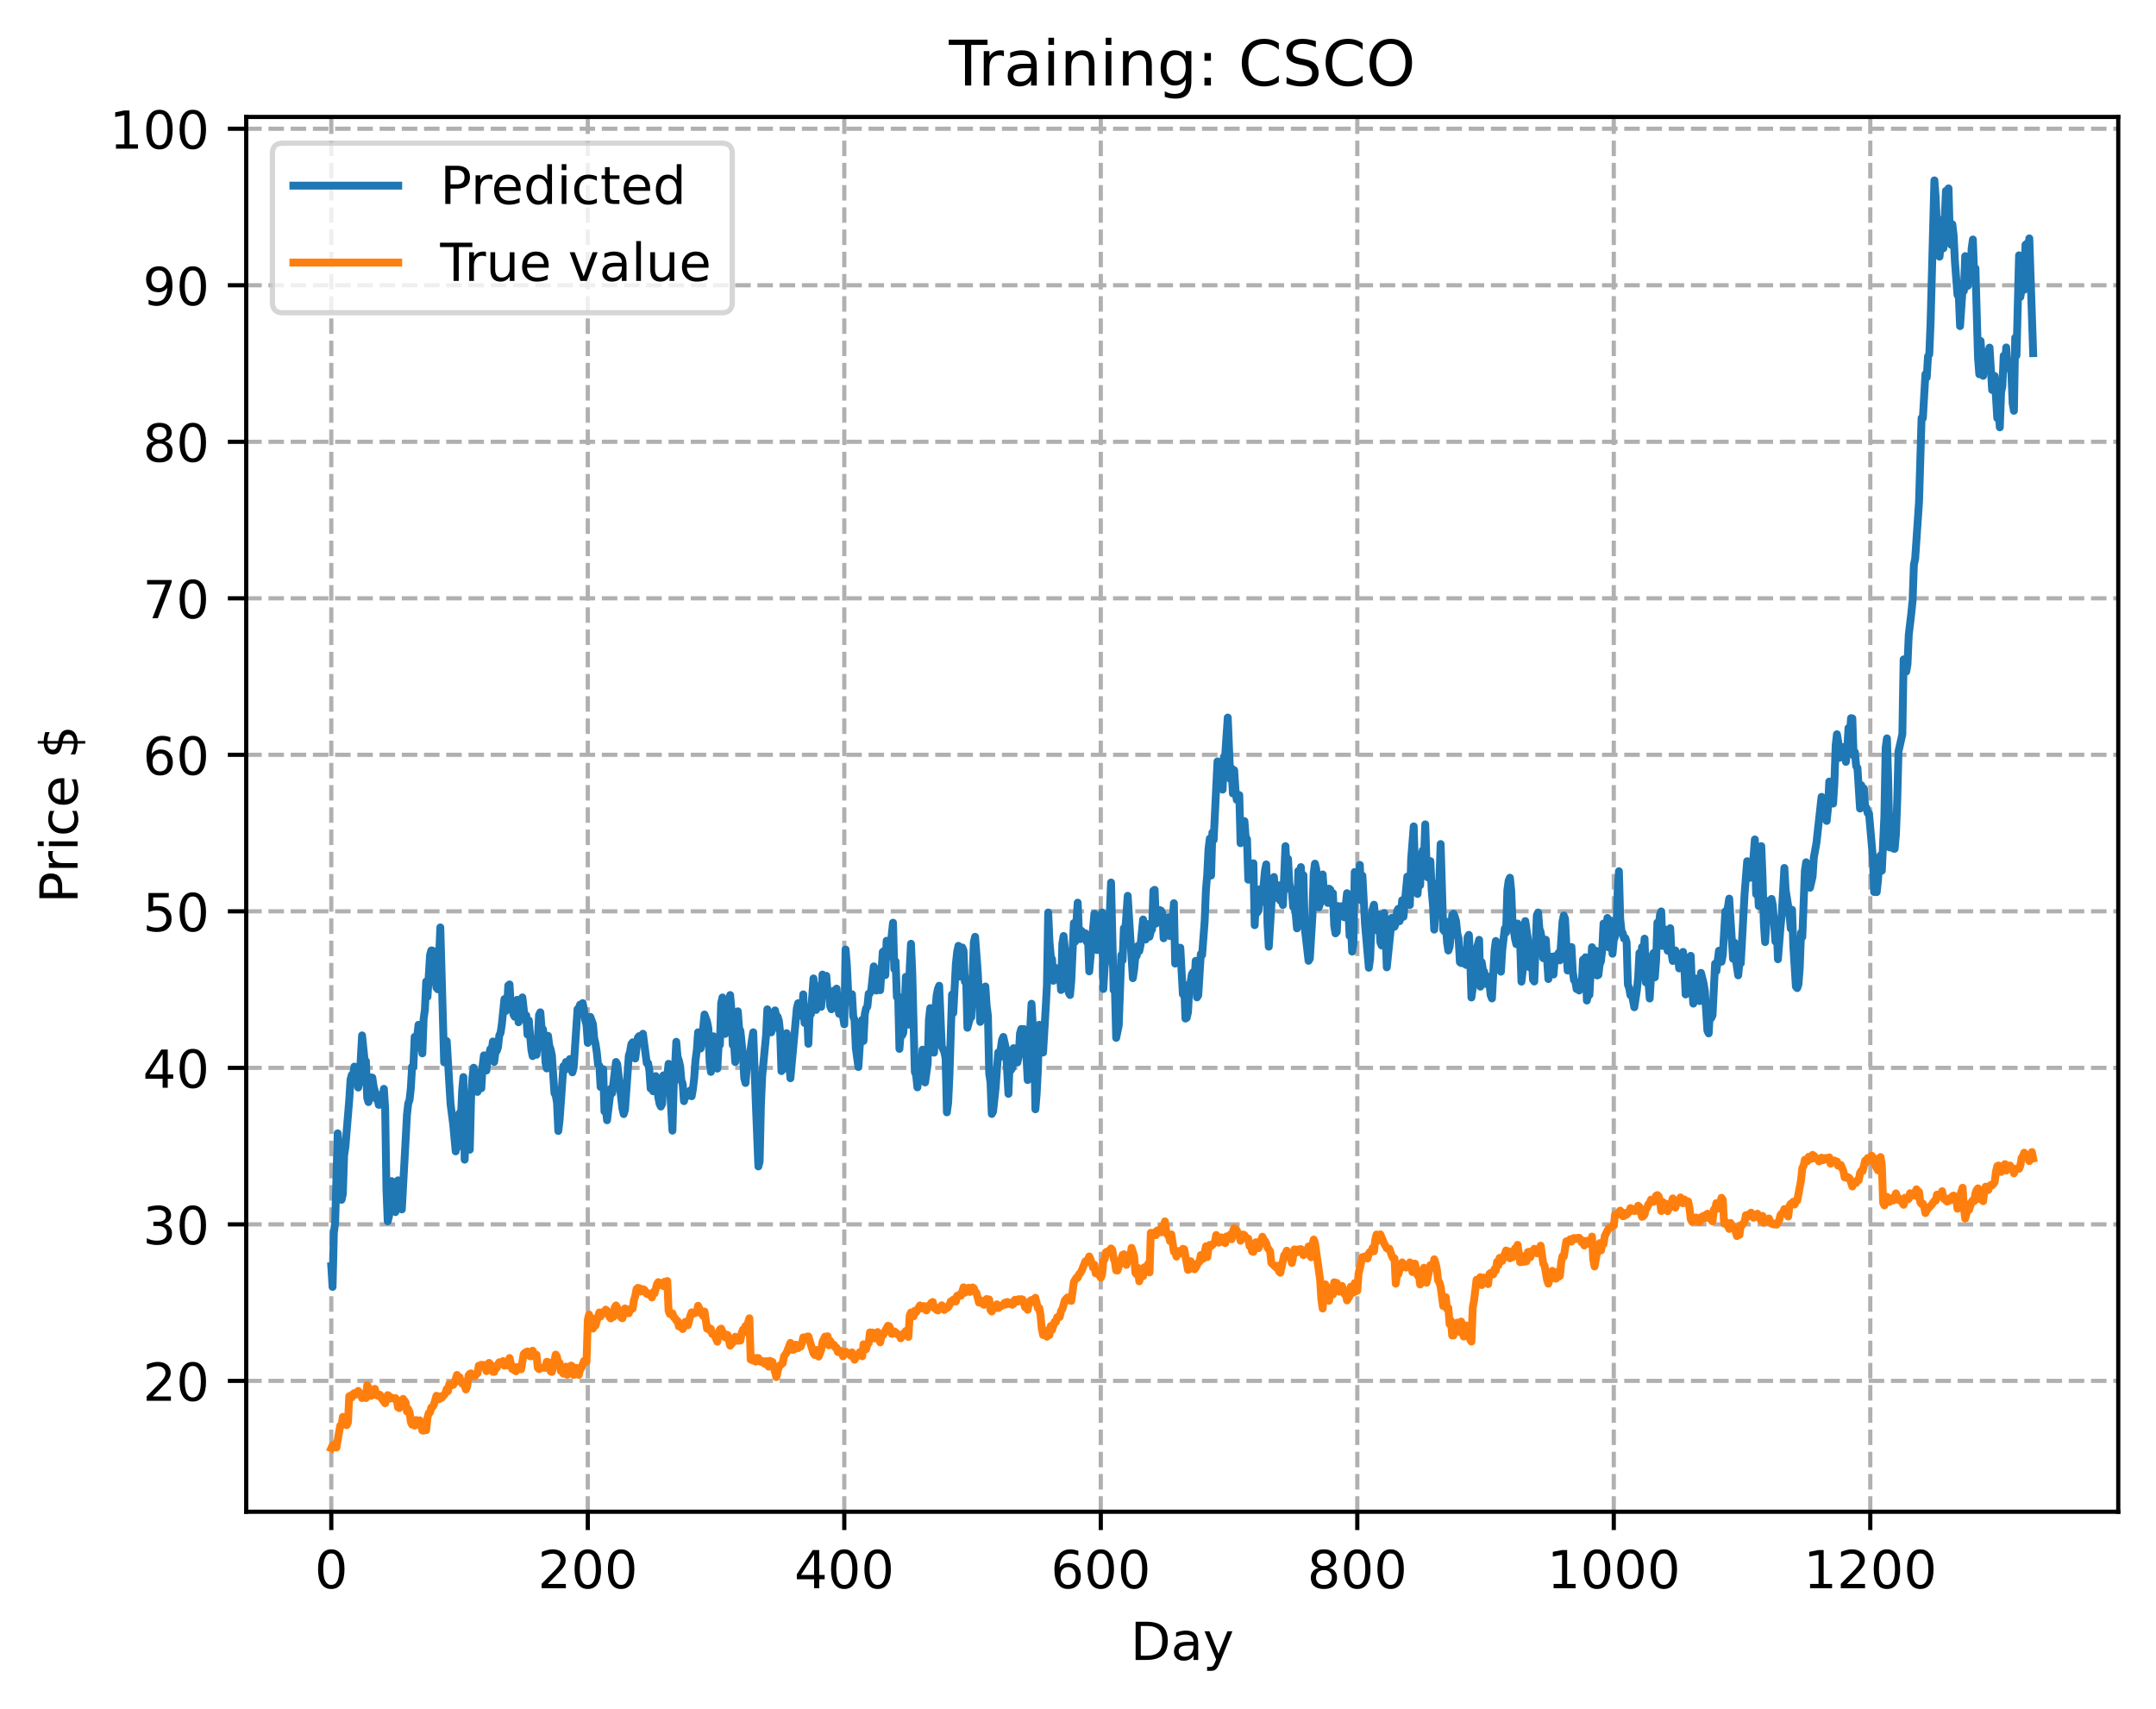 <?xml version="1.0" encoding="utf-8" standalone="no"?>
<!DOCTYPE svg PUBLIC "-//W3C//DTD SVG 1.1//EN"
  "http://www.w3.org/Graphics/SVG/1.1/DTD/svg11.dtd">
<!-- Created with matplotlib (https://matplotlib.org/) -->
<svg height="325.986pt" version="1.1" viewBox="0 0 411.286 325.986" width="411.286pt" xmlns="http://www.w3.org/2000/svg" xmlns:xlink="http://www.w3.org/1999/xlink">
 <defs>
  <style type="text/css">
*{stroke-linecap:butt;stroke-linejoin:round;}
  </style>
 </defs>
 <g id="figure_1">
  <g id="patch_1">
   <path d="M 0 325.986 
L 411.286 325.986 
L 411.286 0 
L 0 0 
z
" style="fill:#ffffff;"/>
  </g>
  <g id="axes_1">
   <g id="patch_2">
    <path d="M 46.966 288.43 
L 404.086 288.43 
L 404.086 22.318 
L 46.966 22.318 
z
" style="fill:#ffffff;"/>
   </g>
   <g id="matplotlib.axis_1">
    <g id="xtick_1">
     <g id="line2d_1">
      <path clip-path="url(#p84617722ab)" d="M 63.198 288.43 
L 63.198 22.318 
" style="fill:none;stroke:#b0b0b0;stroke-dasharray:2.96,1.28;stroke-dashoffset:0;stroke-width:0.8;"/>
     </g>
     <g id="line2d_2">
      <defs>
       <path d="M 0 0 
L 0 3.5 
" id="mf0705abaaf" style="stroke:#000000;stroke-width:0.8;"/>
      </defs>
      <g>
       <use style="stroke:#000000;stroke-width:0.8;" x="63.198" xlink:href="#mf0705abaaf" y="288.43"/>
      </g>
     </g>
     <g id="text_1">
      <!-- 0 -->
      <defs>
       <path d="M 31.781 66.406 
Q 24.172 66.406 20.328 58.906 
Q 16.5 51.422 16.5 36.375 
Q 16.5 21.391 20.328 13.891 
Q 24.172 6.391 31.781 6.391 
Q 39.453 6.391 43.281 13.891 
Q 47.125 21.391 47.125 36.375 
Q 47.125 51.422 43.281 58.906 
Q 39.453 66.406 31.781 66.406 
z
M 31.781 74.219 
Q 44.047 74.219 50.516 64.516 
Q 56.984 54.828 56.984 36.375 
Q 56.984 17.969 50.516 8.266 
Q 44.047 -1.422 31.781 -1.422 
Q 19.531 -1.422 13.062 8.266 
Q 6.594 17.969 6.594 36.375 
Q 6.594 54.828 13.062 64.516 
Q 19.531 74.219 31.781 74.219 
z
" id="DejaVuSans-48"/>
      </defs>
      <g transform="translate(60.017 303.029)scale(0.1 -0.1)">
       <use xlink:href="#DejaVuSans-48"/>
      </g>
     </g>
    </g>
    <g id="xtick_2">
     <g id="line2d_3">
      <path clip-path="url(#p84617722ab)" d="M 112.129 288.43 
L 112.129 22.318 
" style="fill:none;stroke:#b0b0b0;stroke-dasharray:2.96,1.28;stroke-dashoffset:0;stroke-width:0.8;"/>
     </g>
     <g id="line2d_4">
      <g>
       <use style="stroke:#000000;stroke-width:0.8;" x="112.129" xlink:href="#mf0705abaaf" y="288.43"/>
      </g>
     </g>
     <g id="text_2">
      <!-- 200 -->
      <defs>
       <path d="M 19.188 8.297 
L 53.609 8.297 
L 53.609 0 
L 7.328 0 
L 7.328 8.297 
Q 12.938 14.109 22.625 23.891 
Q 32.328 33.688 34.812 36.531 
Q 39.547 41.844 41.422 45.531 
Q 43.312 49.219 43.312 52.781 
Q 43.312 58.594 39.234 62.25 
Q 35.156 65.922 28.609 65.922 
Q 23.969 65.922 18.812 64.312 
Q 13.672 62.703 7.812 59.422 
L 7.812 69.391 
Q 13.766 71.781 18.938 73 
Q 24.125 74.219 28.422 74.219 
Q 39.75 74.219 46.484 68.547 
Q 53.219 62.891 53.219 53.422 
Q 53.219 48.922 51.531 44.891 
Q 49.859 40.875 45.406 35.406 
Q 44.188 33.984 37.641 27.219 
Q 31.109 20.453 19.188 8.297 
z
" id="DejaVuSans-50"/>
      </defs>
      <g transform="translate(102.585 303.029)scale(0.1 -0.1)">
       <use xlink:href="#DejaVuSans-50"/>
       <use x="63.623" xlink:href="#DejaVuSans-48"/>
       <use x="127.246" xlink:href="#DejaVuSans-48"/>
      </g>
     </g>
    </g>
    <g id="xtick_3">
     <g id="line2d_5">
      <path clip-path="url(#p84617722ab)" d="M 161.06 288.43 
L 161.06 22.318 
" style="fill:none;stroke:#b0b0b0;stroke-dasharray:2.96,1.28;stroke-dashoffset:0;stroke-width:0.8;"/>
     </g>
     <g id="line2d_6">
      <g>
       <use style="stroke:#000000;stroke-width:0.8;" x="161.06" xlink:href="#mf0705abaaf" y="288.43"/>
      </g>
     </g>
     <g id="text_3">
      <!-- 400 -->
      <defs>
       <path d="M 37.797 64.312 
L 12.891 25.391 
L 37.797 25.391 
z
M 35.203 72.906 
L 47.609 72.906 
L 47.609 25.391 
L 58.016 25.391 
L 58.016 17.188 
L 47.609 17.188 
L 47.609 0 
L 37.797 0 
L 37.797 17.188 
L 4.891 17.188 
L 4.891 26.703 
z
" id="DejaVuSans-52"/>
      </defs>
      <g transform="translate(151.516 303.029)scale(0.1 -0.1)">
       <use xlink:href="#DejaVuSans-52"/>
       <use x="63.623" xlink:href="#DejaVuSans-48"/>
       <use x="127.246" xlink:href="#DejaVuSans-48"/>
      </g>
     </g>
    </g>
    <g id="xtick_4">
     <g id="line2d_7">
      <path clip-path="url(#p84617722ab)" d="M 209.99 288.43 
L 209.99 22.318 
" style="fill:none;stroke:#b0b0b0;stroke-dasharray:2.96,1.28;stroke-dashoffset:0;stroke-width:0.8;"/>
     </g>
     <g id="line2d_8">
      <g>
       <use style="stroke:#000000;stroke-width:0.8;" x="209.99" xlink:href="#mf0705abaaf" y="288.43"/>
      </g>
     </g>
     <g id="text_4">
      <!-- 600 -->
      <defs>
       <path d="M 33.016 40.375 
Q 26.375 40.375 22.484 35.828 
Q 18.609 31.297 18.609 23.391 
Q 18.609 15.531 22.484 10.953 
Q 26.375 6.391 33.016 6.391 
Q 39.656 6.391 43.531 10.953 
Q 47.406 15.531 47.406 23.391 
Q 47.406 31.297 43.531 35.828 
Q 39.656 40.375 33.016 40.375 
z
M 52.594 71.297 
L 52.594 62.312 
Q 48.875 64.062 45.094 64.984 
Q 41.312 65.922 37.594 65.922 
Q 27.828 65.922 22.672 59.328 
Q 17.531 52.734 16.797 39.406 
Q 19.672 43.656 24.016 45.922 
Q 28.375 48.188 33.594 48.188 
Q 44.578 48.188 50.953 41.516 
Q 57.328 34.859 57.328 23.391 
Q 57.328 12.156 50.688 5.359 
Q 44.047 -1.422 33.016 -1.422 
Q 20.359 -1.422 13.672 8.266 
Q 6.984 17.969 6.984 36.375 
Q 6.984 53.656 15.188 63.938 
Q 23.391 74.219 37.203 74.219 
Q 40.922 74.219 44.703 73.484 
Q 48.484 72.75 52.594 71.297 
z
" id="DejaVuSans-54"/>
      </defs>
      <g transform="translate(200.446 303.029)scale(0.1 -0.1)">
       <use xlink:href="#DejaVuSans-54"/>
       <use x="63.623" xlink:href="#DejaVuSans-48"/>
       <use x="127.246" xlink:href="#DejaVuSans-48"/>
      </g>
     </g>
    </g>
    <g id="xtick_5">
     <g id="line2d_9">
      <path clip-path="url(#p84617722ab)" d="M 258.921 288.43 
L 258.921 22.318 
" style="fill:none;stroke:#b0b0b0;stroke-dasharray:2.96,1.28;stroke-dashoffset:0;stroke-width:0.8;"/>
     </g>
     <g id="line2d_10">
      <g>
       <use style="stroke:#000000;stroke-width:0.8;" x="258.921" xlink:href="#mf0705abaaf" y="288.43"/>
      </g>
     </g>
     <g id="text_5">
      <!-- 800 -->
      <defs>
       <path d="M 31.781 34.625 
Q 24.75 34.625 20.719 30.859 
Q 16.703 27.094 16.703 20.516 
Q 16.703 13.922 20.719 10.156 
Q 24.75 6.391 31.781 6.391 
Q 38.812 6.391 42.859 10.172 
Q 46.922 13.969 46.922 20.516 
Q 46.922 27.094 42.891 30.859 
Q 38.875 34.625 31.781 34.625 
z
M 21.922 38.812 
Q 15.578 40.375 12.031 44.719 
Q 8.5 49.078 8.5 55.328 
Q 8.5 64.062 14.719 69.141 
Q 20.953 74.219 31.781 74.219 
Q 42.672 74.219 48.875 69.141 
Q 55.078 64.062 55.078 55.328 
Q 55.078 49.078 51.531 44.719 
Q 48 40.375 41.703 38.812 
Q 48.828 37.156 52.797 32.312 
Q 56.781 27.484 56.781 20.516 
Q 56.781 9.906 50.312 4.234 
Q 43.844 -1.422 31.781 -1.422 
Q 19.734 -1.422 13.25 4.234 
Q 6.781 9.906 6.781 20.516 
Q 6.781 27.484 10.781 32.312 
Q 14.797 37.156 21.922 38.812 
z
M 18.312 54.391 
Q 18.312 48.734 21.844 45.562 
Q 25.391 42.391 31.781 42.391 
Q 38.141 42.391 41.719 45.562 
Q 45.312 48.734 45.312 54.391 
Q 45.312 60.062 41.719 63.234 
Q 38.141 66.406 31.781 66.406 
Q 25.391 66.406 21.844 63.234 
Q 18.312 60.062 18.312 54.391 
z
" id="DejaVuSans-56"/>
      </defs>
      <g transform="translate(249.377 303.029)scale(0.1 -0.1)">
       <use xlink:href="#DejaVuSans-56"/>
       <use x="63.623" xlink:href="#DejaVuSans-48"/>
       <use x="127.246" xlink:href="#DejaVuSans-48"/>
      </g>
     </g>
    </g>
    <g id="xtick_6">
     <g id="line2d_11">
      <path clip-path="url(#p84617722ab)" d="M 307.851 288.43 
L 307.851 22.318 
" style="fill:none;stroke:#b0b0b0;stroke-dasharray:2.96,1.28;stroke-dashoffset:0;stroke-width:0.8;"/>
     </g>
     <g id="line2d_12">
      <g>
       <use style="stroke:#000000;stroke-width:0.8;" x="307.851" xlink:href="#mf0705abaaf" y="288.43"/>
      </g>
     </g>
     <g id="text_6">
      <!-- 1000 -->
      <defs>
       <path d="M 12.406 8.297 
L 28.516 8.297 
L 28.516 63.922 
L 10.984 60.406 
L 10.984 69.391 
L 28.422 72.906 
L 38.281 72.906 
L 38.281 8.297 
L 54.391 8.297 
L 54.391 0 
L 12.406 0 
z
" id="DejaVuSans-49"/>
      </defs>
      <g transform="translate(295.126 303.029)scale(0.1 -0.1)">
       <use xlink:href="#DejaVuSans-49"/>
       <use x="63.623" xlink:href="#DejaVuSans-48"/>
       <use x="127.246" xlink:href="#DejaVuSans-48"/>
       <use x="190.869" xlink:href="#DejaVuSans-48"/>
      </g>
     </g>
    </g>
    <g id="xtick_7">
     <g id="line2d_13">
      <path clip-path="url(#p84617722ab)" d="M 356.782 288.43 
L 356.782 22.318 
" style="fill:none;stroke:#b0b0b0;stroke-dasharray:2.96,1.28;stroke-dashoffset:0;stroke-width:0.8;"/>
     </g>
     <g id="line2d_14">
      <g>
       <use style="stroke:#000000;stroke-width:0.8;" x="356.782" xlink:href="#mf0705abaaf" y="288.43"/>
      </g>
     </g>
     <g id="text_7">
      <!-- 1200 -->
      <g transform="translate(344.057 303.029)scale(0.1 -0.1)">
       <use xlink:href="#DejaVuSans-49"/>
       <use x="63.623" xlink:href="#DejaVuSans-50"/>
       <use x="127.246" xlink:href="#DejaVuSans-48"/>
       <use x="190.869" xlink:href="#DejaVuSans-48"/>
      </g>
     </g>
    </g>
    <g id="text_8">
     <!-- Day -->
     <defs>
      <path d="M 19.672 64.797 
L 19.672 8.109 
L 31.594 8.109 
Q 46.688 8.109 53.688 14.938 
Q 60.688 21.781 60.688 36.531 
Q 60.688 51.172 53.688 57.984 
Q 46.688 64.797 31.594 64.797 
z
M 9.812 72.906 
L 30.078 72.906 
Q 51.266 72.906 61.172 64.094 
Q 71.094 55.281 71.094 36.531 
Q 71.094 17.672 61.125 8.828 
Q 51.172 0 30.078 0 
L 9.812 0 
z
" id="DejaVuSans-68"/>
      <path d="M 34.281 27.484 
Q 23.391 27.484 19.188 25 
Q 14.984 22.516 14.984 16.5 
Q 14.984 11.719 18.141 8.906 
Q 21.297 6.109 26.703 6.109 
Q 34.188 6.109 38.703 11.406 
Q 43.219 16.703 43.219 25.484 
L 43.219 27.484 
z
M 52.203 31.203 
L 52.203 0 
L 43.219 0 
L 43.219 8.297 
Q 40.141 3.328 35.547 0.953 
Q 30.953 -1.422 24.312 -1.422 
Q 15.922 -1.422 10.953 3.297 
Q 6 8.016 6 15.922 
Q 6 25.141 12.172 29.828 
Q 18.359 34.516 30.609 34.516 
L 43.219 34.516 
L 43.219 35.406 
Q 43.219 41.609 39.141 45 
Q 35.062 48.391 27.688 48.391 
Q 23 48.391 18.547 47.266 
Q 14.109 46.141 10.016 43.891 
L 10.016 52.203 
Q 14.938 54.109 19.578 55.047 
Q 24.219 56 28.609 56 
Q 40.484 56 46.344 49.844 
Q 52.203 43.703 52.203 31.203 
z
" id="DejaVuSans-97"/>
      <path d="M 32.172 -5.078 
Q 28.375 -14.844 24.75 -17.812 
Q 21.141 -20.797 15.094 -20.797 
L 7.906 -20.797 
L 7.906 -13.281 
L 13.188 -13.281 
Q 16.891 -13.281 18.938 -11.516 
Q 21 -9.766 23.484 -3.219 
L 25.094 0.875 
L 2.984 54.688 
L 12.5 54.688 
L 29.594 11.922 
L 46.688 54.688 
L 56.203 54.688 
z
" id="DejaVuSans-121"/>
     </defs>
     <g transform="translate(215.652 316.707)scale(0.1 -0.1)">
      <use xlink:href="#DejaVuSans-68"/>
      <use x="77.002" xlink:href="#DejaVuSans-97"/>
      <use x="138.281" xlink:href="#DejaVuSans-121"/>
     </g>
    </g>
   </g>
   <g id="matplotlib.axis_2">
    <g id="ytick_1">
     <g id="line2d_15">
      <path clip-path="url(#p84617722ab)" d="M 46.966 263.464 
L 404.086 263.464 
" style="fill:none;stroke:#b0b0b0;stroke-dasharray:2.96,1.28;stroke-dashoffset:0;stroke-width:0.8;"/>
     </g>
     <g id="line2d_16">
      <defs>
       <path d="M 0 0 
L -3.5 0 
" id="m4e8dab2ace" style="stroke:#000000;stroke-width:0.8;"/>
      </defs>
      <g>
       <use style="stroke:#000000;stroke-width:0.8;" x="46.966" xlink:href="#m4e8dab2ace" y="263.464"/>
      </g>
     </g>
     <g id="text_9">
      <!-- 20 -->
      <g transform="translate(27.241 267.263)scale(0.1 -0.1)">
       <use xlink:href="#DejaVuSans-50"/>
       <use x="63.623" xlink:href="#DejaVuSans-48"/>
      </g>
     </g>
    </g>
    <g id="ytick_2">
     <g id="line2d_17">
      <path clip-path="url(#p84617722ab)" d="M 46.966 233.601 
L 404.086 233.601 
" style="fill:none;stroke:#b0b0b0;stroke-dasharray:2.96,1.28;stroke-dashoffset:0;stroke-width:0.8;"/>
     </g>
     <g id="line2d_18">
      <g>
       <use style="stroke:#000000;stroke-width:0.8;" x="46.966" xlink:href="#m4e8dab2ace" y="233.601"/>
      </g>
     </g>
     <g id="text_10">
      <!-- 30 -->
      <defs>
       <path d="M 40.578 39.312 
Q 47.656 37.797 51.625 33 
Q 55.609 28.219 55.609 21.188 
Q 55.609 10.406 48.188 4.484 
Q 40.766 -1.422 27.094 -1.422 
Q 22.516 -1.422 17.656 -0.516 
Q 12.797 0.391 7.625 2.203 
L 7.625 11.719 
Q 11.719 9.328 16.594 8.109 
Q 21.484 6.891 26.812 6.891 
Q 36.078 6.891 40.938 10.547 
Q 45.797 14.203 45.797 21.188 
Q 45.797 27.641 41.281 31.266 
Q 36.766 34.906 28.719 34.906 
L 20.219 34.906 
L 20.219 43.016 
L 29.109 43.016 
Q 36.375 43.016 40.234 45.922 
Q 44.094 48.828 44.094 54.297 
Q 44.094 59.906 40.109 62.906 
Q 36.141 65.922 28.719 65.922 
Q 24.656 65.922 20.016 65.031 
Q 15.375 64.156 9.812 62.312 
L 9.812 71.094 
Q 15.438 72.656 20.344 73.438 
Q 25.25 74.219 29.594 74.219 
Q 40.828 74.219 47.359 69.109 
Q 53.906 64.016 53.906 55.328 
Q 53.906 49.266 50.438 45.094 
Q 46.969 40.922 40.578 39.312 
z
" id="DejaVuSans-51"/>
      </defs>
      <g transform="translate(27.241 237.401)scale(0.1 -0.1)">
       <use xlink:href="#DejaVuSans-51"/>
       <use x="63.623" xlink:href="#DejaVuSans-48"/>
      </g>
     </g>
    </g>
    <g id="ytick_3">
     <g id="line2d_19">
      <path clip-path="url(#p84617722ab)" d="M 46.966 203.739 
L 404.086 203.739 
" style="fill:none;stroke:#b0b0b0;stroke-dasharray:2.96,1.28;stroke-dashoffset:0;stroke-width:0.8;"/>
     </g>
     <g id="line2d_20">
      <g>
       <use style="stroke:#000000;stroke-width:0.8;" x="46.966" xlink:href="#m4e8dab2ace" y="203.739"/>
      </g>
     </g>
     <g id="text_11">
      <!-- 40 -->
      <g transform="translate(27.241 207.538)scale(0.1 -0.1)">
       <use xlink:href="#DejaVuSans-52"/>
       <use x="63.623" xlink:href="#DejaVuSans-48"/>
      </g>
     </g>
    </g>
    <g id="ytick_4">
     <g id="line2d_21">
      <path clip-path="url(#p84617722ab)" d="M 46.966 173.877 
L 404.086 173.877 
" style="fill:none;stroke:#b0b0b0;stroke-dasharray:2.96,1.28;stroke-dashoffset:0;stroke-width:0.8;"/>
     </g>
     <g id="line2d_22">
      <g>
       <use style="stroke:#000000;stroke-width:0.8;" x="46.966" xlink:href="#m4e8dab2ace" y="173.877"/>
      </g>
     </g>
     <g id="text_12">
      <!-- 50 -->
      <defs>
       <path d="M 10.797 72.906 
L 49.516 72.906 
L 49.516 64.594 
L 19.828 64.594 
L 19.828 46.734 
Q 21.969 47.469 24.109 47.828 
Q 26.266 48.188 28.422 48.188 
Q 40.625 48.188 47.75 41.5 
Q 54.891 34.812 54.891 23.391 
Q 54.891 11.625 47.562 5.094 
Q 40.234 -1.422 26.906 -1.422 
Q 22.312 -1.422 17.547 -0.641 
Q 12.797 0.141 7.719 1.703 
L 7.719 11.625 
Q 12.109 9.234 16.797 8.062 
Q 21.484 6.891 26.703 6.891 
Q 35.156 6.891 40.078 11.328 
Q 45.016 15.766 45.016 23.391 
Q 45.016 31 40.078 35.438 
Q 35.156 39.891 26.703 39.891 
Q 22.75 39.891 18.812 39.016 
Q 14.891 38.141 10.797 36.281 
z
" id="DejaVuSans-53"/>
      </defs>
      <g transform="translate(27.241 177.676)scale(0.1 -0.1)">
       <use xlink:href="#DejaVuSans-53"/>
       <use x="63.623" xlink:href="#DejaVuSans-48"/>
      </g>
     </g>
    </g>
    <g id="ytick_5">
     <g id="line2d_23">
      <path clip-path="url(#p84617722ab)" d="M 46.966 144.015 
L 404.086 144.015 
" style="fill:none;stroke:#b0b0b0;stroke-dasharray:2.96,1.28;stroke-dashoffset:0;stroke-width:0.8;"/>
     </g>
     <g id="line2d_24">
      <g>
       <use style="stroke:#000000;stroke-width:0.8;" x="46.966" xlink:href="#m4e8dab2ace" y="144.015"/>
      </g>
     </g>
     <g id="text_13">
      <!-- 60 -->
      <g transform="translate(27.241 147.814)scale(0.1 -0.1)">
       <use xlink:href="#DejaVuSans-54"/>
       <use x="63.623" xlink:href="#DejaVuSans-48"/>
      </g>
     </g>
    </g>
    <g id="ytick_6">
     <g id="line2d_25">
      <path clip-path="url(#p84617722ab)" d="M 46.966 114.153 
L 404.086 114.153 
" style="fill:none;stroke:#b0b0b0;stroke-dasharray:2.96,1.28;stroke-dashoffset:0;stroke-width:0.8;"/>
     </g>
     <g id="line2d_26">
      <g>
       <use style="stroke:#000000;stroke-width:0.8;" x="46.966" xlink:href="#m4e8dab2ace" y="114.153"/>
      </g>
     </g>
     <g id="text_14">
      <!-- 70 -->
      <defs>
       <path d="M 8.203 72.906 
L 55.078 72.906 
L 55.078 68.703 
L 28.609 0 
L 18.312 0 
L 43.219 64.594 
L 8.203 64.594 
z
" id="DejaVuSans-55"/>
      </defs>
      <g transform="translate(27.241 117.952)scale(0.1 -0.1)">
       <use xlink:href="#DejaVuSans-55"/>
       <use x="63.623" xlink:href="#DejaVuSans-48"/>
      </g>
     </g>
    </g>
    <g id="ytick_7">
     <g id="line2d_27">
      <path clip-path="url(#p84617722ab)" d="M 46.966 84.291 
L 404.086 84.291 
" style="fill:none;stroke:#b0b0b0;stroke-dasharray:2.96,1.28;stroke-dashoffset:0;stroke-width:0.8;"/>
     </g>
     <g id="line2d_28">
      <g>
       <use style="stroke:#000000;stroke-width:0.8;" x="46.966" xlink:href="#m4e8dab2ace" y="84.291"/>
      </g>
     </g>
     <g id="text_15">
      <!-- 80 -->
      <g transform="translate(27.241 88.09)scale(0.1 -0.1)">
       <use xlink:href="#DejaVuSans-56"/>
       <use x="63.623" xlink:href="#DejaVuSans-48"/>
      </g>
     </g>
    </g>
    <g id="ytick_8">
     <g id="line2d_29">
      <path clip-path="url(#p84617722ab)" d="M 46.966 54.429 
L 404.086 54.429 
" style="fill:none;stroke:#b0b0b0;stroke-dasharray:2.96,1.28;stroke-dashoffset:0;stroke-width:0.8;"/>
     </g>
     <g id="line2d_30">
      <g>
       <use style="stroke:#000000;stroke-width:0.8;" x="46.966" xlink:href="#m4e8dab2ace" y="54.429"/>
      </g>
     </g>
     <g id="text_16">
      <!-- 90 -->
      <defs>
       <path d="M 10.984 1.516 
L 10.984 10.5 
Q 14.703 8.734 18.5 7.812 
Q 22.312 6.891 25.984 6.891 
Q 35.75 6.891 40.891 13.453 
Q 46.047 20.016 46.781 33.406 
Q 43.953 29.203 39.594 26.953 
Q 35.25 24.703 29.984 24.703 
Q 19.047 24.703 12.672 31.312 
Q 6.297 37.938 6.297 49.422 
Q 6.297 60.641 12.938 67.422 
Q 19.578 74.219 30.609 74.219 
Q 43.266 74.219 49.922 64.516 
Q 56.594 54.828 56.594 36.375 
Q 56.594 19.141 48.406 8.859 
Q 40.234 -1.422 26.422 -1.422 
Q 22.703 -1.422 18.891 -0.688 
Q 15.094 0.047 10.984 1.516 
z
M 30.609 32.422 
Q 37.25 32.422 41.125 36.953 
Q 45.016 41.5 45.016 49.422 
Q 45.016 57.281 41.125 61.844 
Q 37.25 66.406 30.609 66.406 
Q 23.969 66.406 20.094 61.844 
Q 16.219 57.281 16.219 49.422 
Q 16.219 41.5 20.094 36.953 
Q 23.969 32.422 30.609 32.422 
z
" id="DejaVuSans-57"/>
      </defs>
      <g transform="translate(27.241 58.228)scale(0.1 -0.1)">
       <use xlink:href="#DejaVuSans-57"/>
       <use x="63.623" xlink:href="#DejaVuSans-48"/>
      </g>
     </g>
    </g>
    <g id="ytick_9">
     <g id="line2d_31">
      <path clip-path="url(#p84617722ab)" d="M 46.966 24.566 
L 404.086 24.566 
" style="fill:none;stroke:#b0b0b0;stroke-dasharray:2.96,1.28;stroke-dashoffset:0;stroke-width:0.8;"/>
     </g>
     <g id="line2d_32">
      <g>
       <use style="stroke:#000000;stroke-width:0.8;" x="46.966" xlink:href="#m4e8dab2ace" y="24.566"/>
      </g>
     </g>
     <g id="text_17">
      <!-- 100 -->
      <g transform="translate(20.878 28.366)scale(0.1 -0.1)">
       <use xlink:href="#DejaVuSans-49"/>
       <use x="63.623" xlink:href="#DejaVuSans-48"/>
       <use x="127.246" xlink:href="#DejaVuSans-48"/>
      </g>
     </g>
    </g>
    <g id="text_18">
     <!-- Price $ -->
     <defs>
      <path d="M 19.672 64.797 
L 19.672 37.406 
L 32.078 37.406 
Q 38.969 37.406 42.719 40.969 
Q 46.484 44.531 46.484 51.125 
Q 46.484 57.672 42.719 61.234 
Q 38.969 64.797 32.078 64.797 
z
M 9.812 72.906 
L 32.078 72.906 
Q 44.344 72.906 50.609 67.359 
Q 56.891 61.812 56.891 51.125 
Q 56.891 40.328 50.609 34.812 
Q 44.344 29.297 32.078 29.297 
L 19.672 29.297 
L 19.672 0 
L 9.812 0 
z
" id="DejaVuSans-80"/>
      <path d="M 41.109 46.297 
Q 39.594 47.172 37.812 47.578 
Q 36.031 48 33.891 48 
Q 26.266 48 22.188 43.047 
Q 18.109 38.094 18.109 28.812 
L 18.109 0 
L 9.078 0 
L 9.078 54.688 
L 18.109 54.688 
L 18.109 46.188 
Q 20.953 51.172 25.484 53.578 
Q 30.031 56 36.531 56 
Q 37.453 56 38.578 55.875 
Q 39.703 55.766 41.062 55.516 
z
" id="DejaVuSans-114"/>
      <path d="M 9.422 54.688 
L 18.406 54.688 
L 18.406 0 
L 9.422 0 
z
M 9.422 75.984 
L 18.406 75.984 
L 18.406 64.594 
L 9.422 64.594 
z
" id="DejaVuSans-105"/>
      <path d="M 48.781 52.594 
L 48.781 44.188 
Q 44.969 46.297 41.141 47.344 
Q 37.312 48.391 33.406 48.391 
Q 24.656 48.391 19.812 42.844 
Q 14.984 37.312 14.984 27.297 
Q 14.984 17.281 19.812 11.734 
Q 24.656 6.203 33.406 6.203 
Q 37.312 6.203 41.141 7.25 
Q 44.969 8.297 48.781 10.406 
L 48.781 2.094 
Q 45.016 0.344 40.984 -0.531 
Q 36.969 -1.422 32.422 -1.422 
Q 20.062 -1.422 12.781 6.344 
Q 5.516 14.109 5.516 27.297 
Q 5.516 40.672 12.859 48.328 
Q 20.219 56 33.016 56 
Q 37.156 56 41.109 55.141 
Q 45.062 54.297 48.781 52.594 
z
" id="DejaVuSans-99"/>
      <path d="M 56.203 29.594 
L 56.203 25.203 
L 14.891 25.203 
Q 15.484 15.922 20.484 11.062 
Q 25.484 6.203 34.422 6.203 
Q 39.594 6.203 44.453 7.469 
Q 49.312 8.734 54.109 11.281 
L 54.109 2.781 
Q 49.266 0.734 44.188 -0.344 
Q 39.109 -1.422 33.891 -1.422 
Q 20.797 -1.422 13.156 6.188 
Q 5.516 13.812 5.516 26.812 
Q 5.516 40.234 12.766 48.109 
Q 20.016 56 32.328 56 
Q 43.359 56 49.781 48.891 
Q 56.203 41.797 56.203 29.594 
z
M 47.219 32.234 
Q 47.125 39.594 43.094 43.984 
Q 39.062 48.391 32.422 48.391 
Q 24.906 48.391 20.391 44.141 
Q 15.875 39.891 15.188 32.172 
z
" id="DejaVuSans-101"/>
      <path id="DejaVuSans-32"/>
      <path d="M 33.797 -14.703 
L 28.906 -14.703 
L 28.859 0 
Q 23.734 0.094 18.609 1.188 
Q 13.484 2.297 8.297 4.5 
L 8.297 13.281 
Q 13.281 10.156 18.375 8.562 
Q 23.484 6.984 28.906 6.938 
L 28.906 29.203 
Q 18.109 30.953 13.203 35.156 
Q 8.297 39.359 8.297 46.688 
Q 8.297 54.641 13.625 59.219 
Q 18.953 63.812 28.906 64.5 
L 28.906 75.984 
L 33.797 75.984 
L 33.797 64.656 
Q 38.328 64.453 42.578 63.688 
Q 46.828 62.938 50.875 61.625 
L 50.875 53.078 
Q 46.828 55.125 42.547 56.25 
Q 38.281 57.375 33.797 57.562 
L 33.797 36.719 
Q 44.875 35.016 50.094 30.609 
Q 55.328 26.219 55.328 18.609 
Q 55.328 10.359 49.781 5.594 
Q 44.234 0.828 33.797 0.094 
z
M 28.906 37.594 
L 28.906 57.625 
Q 23.25 56.984 20.266 54.391 
Q 17.281 51.812 17.281 47.516 
Q 17.281 43.312 20.031 40.969 
Q 22.797 38.625 28.906 37.594 
z
M 33.797 28.219 
L 33.797 7.078 
Q 39.984 7.906 43.141 10.594 
Q 46.297 13.281 46.297 17.672 
Q 46.297 21.969 43.281 24.5 
Q 40.281 27.047 33.797 28.219 
z
" id="DejaVuSans-36"/>
     </defs>
     <g transform="translate(14.798 172.342)rotate(-90)scale(0.1 -0.1)">
      <use xlink:href="#DejaVuSans-80"/>
      <use x="58.553" xlink:href="#DejaVuSans-114"/>
      <use x="99.666" xlink:href="#DejaVuSans-105"/>
      <use x="127.449" xlink:href="#DejaVuSans-99"/>
      <use x="182.43" xlink:href="#DejaVuSans-101"/>
      <use x="243.953" xlink:href="#DejaVuSans-32"/>
      <use x="275.74" xlink:href="#DejaVuSans-36"/>
     </g>
    </g>
   </g>
   <g id="line2d_33">
    <path clip-path="url(#p84617722ab)" d="M 63.198 241.59 
L 63.443 245.534 
L 63.688 235.183 
L 63.932 233.353 
L 64.422 216.231 
L 64.666 219.896 
L 64.911 220.414 
L 65.156 228.918 
L 65.4 227.802 
L 65.645 220.462 
L 65.89 218.784 
L 66.623 209.852 
L 66.868 205.974 
L 67.113 205.08 
L 67.357 205.239 
L 67.602 203.5 
L 67.847 206.19 
L 68.091 206.228 
L 68.336 207.498 
L 68.581 206.366 
L 69.07 197.549 
L 69.559 202.323 
L 69.804 202.456 
L 70.049 209.497 
L 70.293 210.272 
L 70.538 209.168 
L 70.783 205.552 
L 71.027 205.604 
L 71.272 207.31 
L 71.517 208.225 
L 71.761 209.679 
L 72.006 209.504 
L 72.251 210.796 
L 72.495 210.777 
L 72.74 208.814 
L 72.984 209.364 
L 73.229 207.743 
L 73.474 211.463 
L 73.718 226.916 
L 73.963 233.021 
L 74.208 232.069 
L 74.697 225.344 
L 74.942 226.55 
L 75.431 231.259 
L 75.92 225.203 
L 76.165 228.672 
L 76.41 227.471 
L 76.654 230.753 
L 77.388 217.322 
L 77.633 212.693 
L 77.878 210.524 
L 78.122 209.879 
L 78.367 207.676 
L 78.611 203.522 
L 78.856 203.568 
L 79.101 197.82 
L 79.345 200.029 
L 79.835 195.522 
L 80.079 197.548 
L 80.324 196.772 
L 80.569 200.981 
L 80.813 194.398 
L 81.058 192.594 
L 81.303 187.261 
L 81.547 190.184 
L 82.037 182.191 
L 82.281 181.33 
L 82.526 181.366 
L 83.015 186.589 
L 83.26 188.436 
L 83.505 188.752 
L 83.994 176.945 
L 84.728 202.694 
L 84.972 201.595 
L 85.217 198.629 
L 85.706 206.674 
L 85.951 210.632 
L 86.44 214.429 
L 86.93 219.678 
L 87.174 217.408 
L 87.419 218.798 
L 87.664 212.395 
L 87.908 213.831 
L 88.153 208.184 
L 88.398 205.496 
L 88.642 221.256 
L 88.887 214.599 
L 89.132 212.706 
L 89.621 219.358 
L 89.866 209.465 
L 90.11 205.652 
L 90.355 203.715 
L 90.599 207.312 
L 90.844 205.616 
L 91.089 208.33 
L 91.578 204.476 
L 91.823 207.636 
L 92.067 203.338 
L 92.312 201.356 
L 92.557 202.076 
L 92.801 204.245 
L 93.046 201.353 
L 93.291 201.199 
L 93.535 200.162 
L 93.78 200.52 
L 94.025 198.709 
L 94.269 202.606 
L 94.514 200.738 
L 94.759 200.52 
L 95.003 199.795 
L 95.248 197.55 
L 95.493 197.049 
L 95.737 195.387 
L 96.227 190.607 
L 96.471 192.912 
L 96.716 192.57 
L 96.96 188.021 
L 97.205 187.823 
L 97.45 192.276 
L 97.694 191.026 
L 97.939 193.538 
L 98.184 193.996 
L 98.673 190.747 
L 98.918 195.044 
L 99.162 191.491 
L 99.407 191.46 
L 99.652 190.297 
L 100.141 194.585 
L 100.386 193.722 
L 100.63 197.406 
L 100.875 194.67 
L 101.364 200.291 
L 101.609 201.503 
L 101.854 200.6 
L 102.098 200.188 
L 102.343 201.248 
L 102.587 198.81 
L 102.832 193.619 
L 103.077 193.141 
L 103.321 196.22 
L 103.566 196.354 
L 103.811 197.876 
L 104.055 202.672 
L 104.3 203.85 
L 104.545 197.632 
L 104.789 199.515 
L 105.034 200.197 
L 105.279 201.364 
L 105.768 208.575 
L 106.013 208.986 
L 106.257 210.395 
L 106.502 215.79 
L 106.747 213.781 
L 107.481 203.408 
L 107.725 204.19 
L 107.97 202.62 
L 108.459 203.73 
L 108.704 202.061 
L 108.948 203.948 
L 109.193 204.602 
L 109.438 203.657 
L 110.172 192.542 
L 110.416 192.369 
L 110.661 191.676 
L 110.906 193.134 
L 111.15 191.384 
L 111.395 192.557 
L 111.64 194.617 
L 111.884 195.56 
L 112.129 198.985 
L 112.374 194.225 
L 112.618 194.021 
L 113.108 195.375 
L 113.352 198.11 
L 113.597 199.126 
L 113.842 200.75 
L 114.086 203.126 
L 114.331 203.322 
L 114.575 207.393 
L 115.065 203.996 
L 115.309 212.051 
L 115.554 211.207 
L 115.799 213.741 
L 116.533 207.72 
L 116.777 208.572 
L 117.511 202.618 
L 117.756 203.055 
L 118.735 211.506 
L 118.979 212.563 
L 119.224 211.738 
L 119.958 201.405 
L 120.203 200.606 
L 120.447 199.197 
L 120.692 198.867 
L 120.936 201.173 
L 121.181 201.959 
L 121.67 197.999 
L 121.915 197.681 
L 122.16 198.206 
L 122.649 197.241 
L 123.383 202.852 
L 123.628 202.84 
L 123.872 204.201 
L 124.117 207.682 
L 124.362 207.144 
L 124.606 208.207 
L 124.851 206.283 
L 125.096 205.31 
L 125.585 209.368 
L 125.83 210.635 
L 126.074 211.123 
L 126.319 210.615 
L 126.563 205.172 
L 126.808 205.411 
L 127.053 206.292 
L 127.297 205.109 
L 127.542 202.966 
L 128.276 215.725 
L 128.521 207.065 
L 128.765 203.778 
L 129.01 198.766 
L 129.255 201.631 
L 129.499 202.337 
L 129.744 203.434 
L 129.989 206.154 
L 130.233 206.811 
L 130.478 210.096 
L 130.723 208.991 
L 130.967 209.204 
L 131.212 208.75 
L 131.457 208.7 
L 131.701 208.042 
L 131.946 209.157 
L 132.191 207.761 
L 132.435 205.591 
L 132.68 202.237 
L 132.924 200.425 
L 133.169 196.955 
L 133.414 197.236 
L 133.658 200.052 
L 133.903 198.588 
L 134.392 193.562 
L 134.882 194.93 
L 135.126 196.169 
L 135.371 202.671 
L 135.616 204.515 
L 135.86 201.8 
L 136.105 197.711 
L 136.35 199.46 
L 136.594 202.596 
L 136.839 203.891 
L 137.084 199.557 
L 137.328 199.353 
L 137.573 191.402 
L 137.818 190.307 
L 138.062 192.844 
L 138.307 197.266 
L 138.551 195.804 
L 138.796 191.812 
L 139.041 192.169 
L 139.285 189.849 
L 139.53 192.643 
L 139.775 199.368 
L 140.019 199.112 
L 140.264 202.638 
L 140.509 196.013 
L 140.753 192.952 
L 140.998 196.209 
L 141.243 196.679 
L 141.732 201.438 
L 141.977 205.711 
L 142.221 206.631 
L 142.466 203.534 
L 142.711 203.069 
L 142.955 201.965 
L 143.445 198.398 
L 143.689 196.954 
L 144.178 210.36 
L 144.668 222.55 
L 144.912 221.593 
L 145.157 210.803 
L 145.402 205.252 
L 146.136 197.558 
L 146.38 192.572 
L 146.625 193.989 
L 146.87 193.96 
L 147.114 196.975 
L 147.359 196.354 
L 147.604 195.02 
L 147.848 192.777 
L 148.093 193.904 
L 148.338 193.96 
L 148.582 194.767 
L 148.827 196.975 
L 149.072 204.363 
L 149.316 203.322 
L 149.561 203.928 
L 150.05 197.117 
L 150.784 205.725 
L 152.007 192.363 
L 152.252 191.404 
L 152.497 192.444 
L 152.741 192.272 
L 152.986 193.868 
L 153.231 189.722 
L 153.475 195.176 
L 153.72 192.131 
L 153.965 193.124 
L 154.209 199.154 
L 154.454 193.318 
L 154.699 193.504 
L 155.188 186.676 
L 155.677 192.693 
L 155.922 191.578 
L 156.411 188.065 
L 156.656 192.097 
L 156.9 185.935 
L 157.39 189.812 
L 157.634 186.181 
L 157.879 189.499 
L 158.124 189.38 
L 158.368 191.986 
L 158.613 192.561 
L 158.858 190.166 
L 159.102 188.991 
L 159.347 189.329 
L 159.592 188.621 
L 159.836 192.041 
L 160.081 193.436 
L 160.326 191.085 
L 161.06 195.439 
L 161.304 181.15 
L 161.549 184.113 
L 161.794 189.155 
L 162.283 191.164 
L 162.527 189.693 
L 162.772 193.965 
L 163.017 194.579 
L 163.261 200.02 
L 163.751 203.576 
L 164.24 196.12 
L 164.485 194.556 
L 164.729 198.61 
L 164.974 193.499 
L 165.219 192.386 
L 165.463 192.057 
L 165.708 189.593 
L 165.953 189.488 
L 166.197 188.966 
L 166.687 184.379 
L 166.931 185.045 
L 167.176 188.997 
L 167.421 188.665 
L 167.665 188.686 
L 167.91 188.922 
L 168.399 181.617 
L 168.644 181.437 
L 168.888 186.047 
L 169.133 179.49 
L 169.378 179.687 
L 169.622 179.64 
L 169.867 182.49 
L 170.112 178.316 
L 170.356 176.048 
L 170.601 184.895 
L 170.846 183.432 
L 171.09 190.233 
L 171.335 190.061 
L 171.58 200.125 
L 171.824 196.926 
L 172.069 197.577 
L 172.314 197.056 
L 172.558 193.107 
L 172.803 186.366 
L 173.292 195.493 
L 173.537 184.829 
L 173.782 180.059 
L 174.026 185.546 
L 174.515 204.514 
L 174.76 205.109 
L 175.005 207.464 
L 175.494 202.643 
L 175.739 205.763 
L 175.983 200.273 
L 176.228 204.713 
L 176.473 206.522 
L 176.962 203.01 
L 177.207 194.544 
L 177.451 192.34 
L 177.696 197.431 
L 177.941 196.082 
L 178.185 200.84 
L 178.43 192.91 
L 178.675 189.917 
L 178.919 188.693 
L 179.164 188.068 
L 179.653 199.67 
L 180.142 200.68 
L 180.387 201.911 
L 180.632 212.23 
L 180.876 210.381 
L 181.121 205.212 
L 181.61 189.747 
L 181.855 193.269 
L 182.344 183.905 
L 182.589 181.627 
L 182.834 180.456 
L 183.078 186.34 
L 183.323 185.725 
L 183.568 180.772 
L 183.812 181.375 
L 184.057 187.285 
L 184.302 186.696 
L 184.546 196.094 
L 185.036 194.25 
L 185.28 194.102 
L 185.77 179.728 
L 186.014 178.73 
L 186.503 185.188 
L 186.993 194.976 
L 187.482 189.218 
L 187.727 189.547 
L 187.971 188.215 
L 188.216 191.896 
L 188.461 193.813 
L 188.705 204.866 
L 188.95 206.469 
L 189.195 212.536 
L 189.439 212.097 
L 189.929 207.57 
L 190.418 200.81 
L 190.663 201.768 
L 191.152 198.408 
L 191.397 197.836 
L 191.886 200.004 
L 192.375 208.706 
L 192.62 202.531 
L 192.864 204.165 
L 193.109 203.766 
L 193.354 199.984 
L 193.598 202.575 
L 193.843 201.194 
L 194.088 202.717 
L 194.332 201.516 
L 194.577 197.162 
L 194.822 196.321 
L 195.066 198.903 
L 195.311 196.337 
L 195.556 196.86 
L 196.045 206.075 
L 196.29 198.606 
L 196.534 196.034 
L 196.779 191.504 
L 197.024 195.795 
L 197.268 198.025 
L 197.513 211.645 
L 197.758 208.696 
L 198.002 203.851 
L 198.247 195.522 
L 198.491 196.692 
L 198.736 200.124 
L 198.981 200.82 
L 199.47 192.565 
L 199.715 187.979 
L 199.959 174.097 
L 200.204 179.643 
L 200.449 182.447 
L 200.693 183.027 
L 200.938 187.131 
L 201.183 185.172 
L 201.427 184.697 
L 201.672 186.731 
L 201.917 187.007 
L 202.161 185.361 
L 202.406 188.887 
L 202.651 180.077 
L 202.895 178.578 
L 203.14 181.124 
L 203.385 182.323 
L 203.629 187.91 
L 203.874 189.392 
L 204.118 189.842 
L 204.363 187.168 
L 204.852 176.122 
L 205.097 179.672 
L 205.586 172.222 
L 205.831 178.161 
L 206.076 179.177 
L 206.32 177.597 
L 206.81 178.83 
L 207.054 178.063 
L 207.299 179.684 
L 207.544 178.817 
L 207.788 185.34 
L 208.767 174.333 
L 209.012 174.839 
L 209.256 181.269 
L 209.501 177.897 
L 209.746 176.111 
L 209.99 176.025 
L 210.235 174.094 
L 210.479 188.693 
L 210.724 184.45 
L 210.969 182.72 
L 211.213 182.978 
L 211.458 180.422 
L 211.947 168.38 
L 212.437 188.907 
L 212.681 188.451 
L 212.926 198.021 
L 213.415 195.656 
L 213.905 182.217 
L 214.149 183.225 
L 214.394 177.08 
L 214.639 177.858 
L 215.128 170.913 
L 216.106 186.637 
L 216.351 185.008 
L 216.596 182.453 
L 216.84 182.368 
L 217.085 180.457 
L 217.33 181.471 
L 217.574 180.298 
L 218.064 175.432 
L 218.308 179.1 
L 218.553 179.255 
L 219.042 176.301 
L 219.287 178.722 
L 219.532 177.702 
L 219.776 177.32 
L 220.021 169.936 
L 220.266 169.774 
L 220.51 176.224 
L 220.755 175.709 
L 221 175.642 
L 221.244 173.638 
L 221.489 173.759 
L 221.734 174.245 
L 221.978 179.018 
L 222.223 177.048 
L 222.467 178.415 
L 222.957 175.001 
L 223.201 178.601 
L 223.691 176.142 
L 223.935 172.328 
L 224.18 183.848 
L 224.425 180.628 
L 224.669 182.973 
L 225.159 180.816 
L 225.648 189.709 
L 225.893 187.842 
L 226.137 194.339 
L 226.382 194.191 
L 226.627 193.115 
L 226.871 188.387 
L 227.116 187.442 
L 227.361 185.877 
L 227.605 185.478 
L 227.85 187.698 
L 228.094 183.324 
L 228.339 190.295 
L 228.584 189.9 
L 229.073 182.021 
L 229.318 182.208 
L 229.807 175.769 
L 230.052 169.701 
L 230.296 166.874 
L 230.541 161.954 
L 230.786 159.991 
L 231.03 167.053 
L 231.275 158.854 
L 231.52 160.252 
L 232.254 145.271 
L 232.498 147.462 
L 232.743 148.303 
L 232.988 150.052 
L 233.232 150.653 
L 233.477 144.384 
L 233.722 144.095 
L 234.211 136.902 
L 234.7 148.636 
L 234.945 146.586 
L 235.189 151.402 
L 235.434 146.948 
L 235.679 150.664 
L 235.923 152.602 
L 236.413 151.693 
L 236.657 160.878 
L 236.902 158.464 
L 237.147 157.804 
L 237.391 156.665 
L 237.636 159.802 
L 237.881 160.085 
L 238.125 167.842 
L 238.37 167.824 
L 238.615 165.572 
L 238.859 166.471 
L 239.104 164.704 
L 239.349 176.521 
L 239.593 171.699 
L 239.838 174.117 
L 240.082 173.673 
L 240.327 169.676 
L 240.572 172.128 
L 240.816 171.341 
L 241.306 166.153 
L 241.55 164.923 
L 241.795 176.273 
L 242.04 180.621 
L 242.774 168.772 
L 243.018 167.319 
L 243.263 170.169 
L 243.508 170.029 
L 243.752 171.407 
L 243.997 168.908 
L 244.242 171.845 
L 244.486 171.718 
L 244.731 172.673 
L 245.22 161.435 
L 245.465 166.255 
L 245.709 163.863 
L 245.954 168.5 
L 246.199 169.781 
L 246.443 169.933 
L 246.688 173.053 
L 246.933 172.774 
L 247.177 174.443 
L 247.422 177.129 
L 247.667 166.177 
L 247.911 166.869 
L 248.156 165.432 
L 248.401 170.783 
L 248.645 166.976 
L 248.89 176.969 
L 249.624 183.319 
L 249.869 182.893 
L 250.358 174.809 
L 250.603 166.579 
L 250.847 164.779 
L 251.092 165.839 
L 251.581 173.116 
L 251.826 172.398 
L 252.07 170.863 
L 252.315 166.837 
L 252.56 170.214 
L 252.804 169.45 
L 253.049 170.101 
L 253.294 172.274 
L 253.538 169.553 
L 253.783 169.745 
L 254.028 172.486 
L 254.272 170.41 
L 254.517 176.615 
L 254.762 178.08 
L 255.006 177.799 
L 255.251 172.861 
L 255.496 174.455 
L 255.74 173.88 
L 255.985 172.908 
L 256.23 174.74 
L 256.474 175.025 
L 256.964 170.406 
L 257.208 173.255 
L 257.453 178.559 
L 257.697 176.181 
L 257.942 181.56 
L 258.187 180.043 
L 258.431 166.364 
L 258.676 166.72 
L 258.921 171.109 
L 259.165 169.487 
L 259.41 165.013 
L 259.655 171.766 
L 259.899 167.069 
L 260.389 176.227 
L 261.123 184.645 
L 261.367 182.905 
L 261.612 176.794 
L 261.857 173.493 
L 262.101 172.612 
L 262.591 177.134 
L 262.835 177.602 
L 263.08 174.458 
L 263.325 179.819 
L 263.569 180.393 
L 264.058 174.199 
L 264.303 177.708 
L 264.548 184.565 
L 265.526 175.108 
L 265.771 176.603 
L 266.016 176.82 
L 266.26 176.19 
L 266.505 173.84 
L 266.75 173.388 
L 266.994 175.755 
L 267.239 174.709 
L 267.484 171.759 
L 267.728 174.915 
L 268.462 167.249 
L 268.952 172.664 
L 269.196 163.934 
L 269.685 157.668 
L 269.93 166.111 
L 270.175 162.996 
L 270.419 170.561 
L 270.664 167.383 
L 270.909 168.905 
L 271.153 163.627 
L 271.398 162.245 
L 271.643 163.958 
L 271.887 157.279 
L 272.132 164.908 
L 272.377 167.406 
L 272.866 164.292 
L 273.111 169.824 
L 273.355 172.607 
L 273.6 177.368 
L 273.845 173.553 
L 274.089 173.975 
L 274.334 169.073 
L 274.579 167.873 
L 274.823 161.036 
L 275.313 177.404 
L 275.557 177.71 
L 275.802 175.813 
L 276.046 179.772 
L 276.291 181.356 
L 276.536 180.651 
L 276.78 178.196 
L 277.025 174.614 
L 277.27 174.316 
L 277.514 174.872 
L 277.759 175.756 
L 278.004 178.114 
L 278.248 179.089 
L 278.493 183.574 
L 278.738 183.755 
L 278.982 181.365 
L 279.472 183.958 
L 279.716 184.109 
L 279.961 178.795 
L 280.206 178.365 
L 280.45 182.623 
L 280.695 190.323 
L 281.184 186.745 
L 281.429 182.152 
L 282.163 179.312 
L 282.407 188.253 
L 282.652 183.564 
L 282.897 185.088 
L 283.141 185.41 
L 283.386 187.723 
L 283.631 186.28 
L 283.875 186.344 
L 284.12 187.548 
L 284.365 189.864 
L 284.609 190.501 
L 285.099 181.349 
L 285.343 179.534 
L 285.588 181.126 
L 285.833 184.858 
L 286.077 184.413 
L 286.322 185.393 
L 286.567 181.292 
L 287.056 177.143 
L 287.301 177.911 
L 287.545 169.84 
L 287.79 168.046 
L 288.034 167.465 
L 288.279 169.843 
L 288.524 175.795 
L 289.013 179.11 
L 289.258 180.145 
L 289.502 176.196 
L 289.747 178.75 
L 289.992 179.923 
L 290.236 187.298 
L 290.481 185.16 
L 290.726 178.784 
L 290.97 175.734 
L 291.46 179.182 
L 291.704 184.519 
L 291.949 183.707 
L 292.194 182.482 
L 292.438 186.92 
L 292.683 187.266 
L 293.172 174.612 
L 293.417 174.1 
L 293.661 177.184 
L 293.906 177.881 
L 294.151 179.451 
L 294.395 182.818 
L 294.64 182.135 
L 294.885 179.296 
L 295.374 186.802 
L 295.619 183.346 
L 295.863 185.101 
L 296.108 182.505 
L 296.353 185.936 
L 296.597 182.901 
L 296.842 182.339 
L 297.087 182.379 
L 297.331 181.796 
L 297.576 183.232 
L 298.065 175.845 
L 298.31 174.67 
L 298.555 175.295 
L 299.044 185.172 
L 299.289 183.46 
L 299.533 183.199 
L 299.778 180.686 
L 300.022 185.352 
L 300.267 187.008 
L 300.512 187.248 
L 300.756 188.71 
L 301.001 188.618 
L 301.246 188.986 
L 301.49 188.084 
L 301.735 188.016 
L 301.98 183.101 
L 302.224 185.669 
L 302.469 182.637 
L 302.714 190.903 
L 302.958 189.815 
L 303.203 189.825 
L 303.692 180.72 
L 303.937 181.865 
L 304.182 185.262 
L 304.426 181.394 
L 304.671 186.114 
L 304.916 186.013 
L 305.16 183.963 
L 305.405 183.422 
L 305.649 181.178 
L 305.894 176.198 
L 306.139 178.181 
L 306.383 177.894 
L 306.628 175.137 
L 306.873 180.739 
L 307.117 180.848 
L 307.362 175.667 
L 307.607 181.972 
L 307.851 179.324 
L 308.096 178.697 
L 308.341 177.743 
L 308.585 170.13 
L 308.83 166.229 
L 309.075 175.312 
L 309.319 177.574 
L 309.564 178.091 
L 309.809 179.079 
L 310.053 178.972 
L 310.298 179.769 
L 310.543 187.875 
L 310.787 188.488 
L 311.032 189.885 
L 311.277 189.575 
L 311.766 192.182 
L 312.255 188.935 
L 312.5 186.408 
L 312.744 181.818 
L 312.989 185.867 
L 313.234 180.689 
L 313.478 182.679 
L 313.723 179.092 
L 313.968 187.444 
L 314.212 186.902 
L 314.457 187.15 
L 314.702 190.509 
L 315.191 182.342 
L 315.436 181.823 
L 315.68 186.473 
L 315.925 183.23 
L 316.17 176.022 
L 316.414 177.231 
L 316.659 174.555 
L 316.904 173.893 
L 317.148 180.487 
L 317.393 177.392 
L 317.637 179.122 
L 317.882 177.395 
L 318.127 181.391 
L 318.371 180.628 
L 318.616 177.09 
L 318.861 181.952 
L 319.105 183.345 
L 319.595 181.335 
L 319.839 182.932 
L 320.084 182.619 
L 320.329 184.775 
L 321.063 181.612 
L 321.307 184.385 
L 321.552 189.738 
L 321.797 186.481 
L 322.041 188.984 
L 322.286 187.656 
L 322.531 182.365 
L 322.775 188.5 
L 323.02 191.49 
L 323.265 189.899 
L 323.509 186.692 
L 323.754 189.748 
L 323.998 187.939 
L 324.243 191.002 
L 324.488 185.62 
L 324.977 187.563 
L 325.222 189.087 
L 325.711 196.654 
L 325.956 197.168 
L 326.2 192.783 
L 326.445 194.248 
L 326.69 193.715 
L 327.179 183.864 
L 327.424 185.282 
L 327.913 181.387 
L 328.158 181.376 
L 328.402 183.498 
L 328.647 182.184 
L 329.136 173.883 
L 329.381 174.02 
L 329.625 173.052 
L 329.87 171.449 
L 330.604 182.936 
L 330.849 179.821 
L 331.093 182.823 
L 331.583 186.096 
L 331.827 183.635 
L 332.072 183.793 
L 332.806 170.514 
L 333.295 164.313 
L 333.785 167.494 
L 334.029 166.363 
L 334.274 166.546 
L 334.763 160.159 
L 335.008 170.608 
L 335.252 167.254 
L 335.497 172.857 
L 335.742 163.358 
L 335.986 161.431 
L 336.231 167.402 
L 336.476 176.136 
L 336.72 179.747 
L 337.21 171.906 
L 337.454 174.412 
L 337.699 172.026 
L 337.944 171.504 
L 338.188 172.754 
L 338.678 179.633 
L 338.922 176.778 
L 339.167 183.023 
L 339.656 176.822 
L 339.901 174.391 
L 340.39 165.599 
L 340.635 169.809 
L 341.369 174.421 
L 341.613 177.172 
L 341.858 173.575 
L 342.103 180.564 
L 342.592 188.236 
L 342.837 188.524 
L 343.081 187.794 
L 343.326 184.652 
L 343.571 177.951 
L 343.815 178.783 
L 344.305 166.151 
L 344.549 164.513 
L 345.039 167.248 
L 345.283 169.383 
L 345.773 167.246 
L 346.017 163.566 
L 346.507 160.873 
L 347.485 152.038 
L 347.73 153.417 
L 347.974 155.818 
L 348.219 154.374 
L 348.464 156.629 
L 348.708 154.24 
L 348.953 149.119 
L 349.198 149.913 
L 349.442 152.271 
L 349.687 153.326 
L 349.932 149.466 
L 350.176 142.235 
L 350.421 140.09 
L 350.666 141.518 
L 350.91 144.593 
L 351.4 142.508 
L 351.644 143.898 
L 351.889 142.62 
L 352.134 145.36 
L 352.378 143.079 
L 352.623 138.895 
L 352.868 140.398 
L 353.112 137.016 
L 353.357 137.068 
L 353.601 144.136 
L 353.846 143.515 
L 354.091 146.19 
L 354.335 146.515 
L 354.825 154.271 
L 355.069 149.811 
L 355.314 150.916 
L 355.559 150.443 
L 355.803 154 
L 356.048 154.127 
L 356.293 155.148 
L 356.537 155.207 
L 357.271 163.543 
L 357.516 170.184 
L 358.005 170.207 
L 358.25 168.002 
L 358.495 164.108 
L 358.739 163.198 
L 358.984 166.128 
L 359.473 155.622 
L 359.718 142.684 
L 359.962 140.874 
L 360.207 149.199 
L 360.452 161.686 
L 360.696 156.157 
L 360.941 157.826 
L 361.186 161.917 
L 361.43 161.951 
L 361.675 159.19 
L 361.92 152.904 
L 362.164 143.375 
L 362.898 140.089 
L 363.143 125.817 
L 363.388 125.767 
L 363.632 128.151 
L 363.877 126.777 
L 364.122 121.133 
L 364.611 116.986 
L 364.856 114.551 
L 365.1 107.772 
L 365.345 106.599 
L 366.079 95.767 
L 366.568 79.755 
L 366.813 79.776 
L 367.302 71.384 
L 367.547 72.031 
L 367.791 67.999 
L 368.036 67.588 
L 368.281 61.649 
L 369.015 34.414 
L 369.259 37.695 
L 369.504 43.477 
L 369.749 41.842 
L 369.993 48.976 
L 370.238 46.495 
L 370.483 46.155 
L 370.727 47.378 
L 371.216 36.405 
L 371.461 39.056 
L 371.706 35.939 
L 371.95 44.635 
L 372.195 46.707 
L 372.44 42.795 
L 372.684 44.923 
L 372.929 49.934 
L 373.418 56.285 
L 373.663 56.467 
L 373.908 62.225 
L 374.397 55.052 
L 374.642 55.502 
L 374.886 48.864 
L 375.131 54.628 
L 375.376 54.548 
L 375.62 51.555 
L 375.865 53.074 
L 376.11 47.485 
L 376.354 45.697 
L 376.599 52.555 
L 376.844 51.195 
L 377.333 68.286 
L 377.577 71.406 
L 377.822 65.051 
L 378.311 71.708 
L 378.556 67.2 
L 378.801 70.682 
L 379.045 67.612 
L 379.29 67.16 
L 379.535 66.319 
L 380.024 74.407 
L 380.269 72.568 
L 380.513 71.733 
L 381.003 79.776 
L 381.247 78.311 
L 381.492 81.538 
L 381.737 74.84 
L 381.981 73.688 
L 382.226 67.872 
L 382.471 70.049 
L 382.715 66.291 
L 382.96 70.243 
L 383.204 69.885 
L 383.449 69.165 
L 383.694 71.231 
L 383.938 76.954 
L 384.183 78.379 
L 384.428 64.426 
L 384.672 67.838 
L 385.162 48.711 
L 385.406 56.661 
L 385.651 55.119 
L 385.896 50.731 
L 386.14 55.285 
L 386.385 46.703 
L 386.63 46.499 
L 386.874 47.316 
L 387.119 45.483 
L 387.853 67.384 
L 387.853 67.384 
" style="fill:none;stroke:#1f77b4;stroke-linecap:square;stroke-width:1.5;"/>
   </g>
   <g id="line2d_34">
    <path clip-path="url(#p84617722ab)" d="M 63.198 276.334 
L 63.443 275.797 
L 63.932 275.468 
L 64.177 276.185 
L 64.666 273.348 
L 64.911 272.004 
L 65.156 271.944 
L 65.4 270.332 
L 66.134 271.915 
L 66.379 271.377 
L 66.623 266.39 
L 66.868 266.271 
L 67.113 266.629 
L 67.357 265.972 
L 67.602 265.793 
L 67.847 266.091 
L 68.091 265.853 
L 68.336 265.375 
L 68.581 265.793 
L 68.825 265.853 
L 69.07 266.748 
L 69.315 266.211 
L 69.804 266.748 
L 70.049 264.27 
L 70.293 264.777 
L 70.538 266.002 
L 70.783 266.33 
L 71.027 266.211 
L 71.272 265.375 
L 71.517 264.987 
L 71.761 265.972 
L 72.006 266.3 
L 72.251 266.091 
L 72.495 266.121 
L 72.74 266.748 
L 73.474 267.734 
L 73.963 266.181 
L 74.208 266.33 
L 74.452 266.838 
L 74.697 266.659 
L 75.186 266.868 
L 75.431 266.748 
L 75.676 267.047 
L 75.92 268.51 
L 76.165 268.66 
L 76.654 267.794 
L 76.899 266.898 
L 77.388 267.614 
L 77.633 269.317 
L 77.878 268.869 
L 78.122 269.406 
L 78.367 271.287 
L 78.611 271.825 
L 78.856 271.556 
L 79.101 272.004 
L 79.345 270.929 
L 79.59 271.377 
L 80.079 270.989 
L 80.569 272.93 
L 80.813 272.96 
L 81.058 272.84 
L 81.303 272.87 
L 81.547 270.451 
L 81.792 269.615 
L 82.037 269.466 
L 82.281 268.54 
L 82.526 268.421 
L 82.771 268.003 
L 83.26 266.3 
L 83.749 266.957 
L 83.994 266.42 
L 84.239 266.719 
L 84.972 265.823 
L 85.217 265.016 
L 85.462 265.434 
L 85.706 264.091 
L 85.951 264.121 
L 86.196 264.27 
L 86.44 264.24 
L 86.685 263.882 
L 87.174 262.329 
L 87.419 262.657 
L 87.664 262.747 
L 87.908 263.583 
L 88.153 263.971 
L 88.398 263.702 
L 88.887 265.106 
L 89.132 264.509 
L 89.376 262.448 
L 89.621 262.12 
L 89.866 262.03 
L 90.11 262.598 
L 90.599 262.568 
L 90.844 262.15 
L 91.089 262.03 
L 91.333 260.567 
L 91.578 260.537 
L 91.823 260.388 
L 92.067 260.627 
L 92.312 260.418 
L 92.557 260.866 
L 92.801 261.612 
L 93.046 260.418 
L 93.291 260.029 
L 93.535 260.298 
L 94.025 261.732 
L 94.269 261.761 
L 94.514 260.985 
L 94.759 261.015 
L 95.003 260.238 
L 95.248 259.91 
L 95.493 260.209 
L 95.982 259.671 
L 96.227 260.567 
L 96.471 260.059 
L 96.716 260.507 
L 96.96 260.507 
L 97.205 259.104 
L 97.694 261.194 
L 97.939 260.776 
L 98.184 261.493 
L 98.428 261.642 
L 98.673 260.806 
L 99.162 260.985 
L 99.407 261.254 
L 99.896 258.357 
L 100.141 258.088 
L 100.63 257.849 
L 101.12 258.775 
L 101.364 258.715 
L 101.609 257.7 
L 102.098 258.924 
L 102.343 258.477 
L 102.587 260.955 
L 102.832 261.224 
L 103.077 260.925 
L 103.566 260.985 
L 103.811 260.806 
L 104.055 260.985 
L 104.3 259.82 
L 104.545 259.88 
L 104.789 260.358 
L 105.034 261.642 
L 105.279 261.761 
L 106.013 258.447 
L 106.257 258.865 
L 106.502 260.328 
L 106.747 260 
L 106.991 261.582 
L 107.236 261.732 
L 107.481 262.09 
L 107.725 261.702 
L 107.97 260.746 
L 108.215 262.299 
L 108.459 261.552 
L 108.704 261.463 
L 108.948 260.537 
L 109.193 260.716 
L 109.438 262.329 
L 109.682 261.284 
L 109.927 260.985 
L 110.172 261.045 
L 110.416 262.329 
L 110.661 261.313 
L 110.906 260.985 
L 111.395 259.671 
L 111.64 259.671 
L 111.884 259.85 
L 112.129 251.847 
L 112.374 250.802 
L 112.618 251.668 
L 112.863 251.489 
L 113.108 253.49 
L 113.352 252.982 
L 113.597 252.922 
L 114.086 251.16 
L 114.331 250.414 
L 114.575 251.19 
L 114.82 250.384 
L 115.309 250.563 
L 115.554 249.876 
L 115.799 250.055 
L 116.043 250.444 
L 116.288 251.31 
L 116.533 251.549 
L 116.777 250.474 
L 117.022 251.25 
L 117.267 249.428 
L 117.511 249.07 
L 117.756 249.488 
L 118.001 250.235 
L 118.245 250.085 
L 118.49 251.369 
L 118.735 251.519 
L 119.224 249.637 
L 119.469 250.503 
L 119.958 250.563 
L 120.203 249.757 
L 120.447 249.817 
L 120.692 249.667 
L 120.936 248.055 
L 121.181 247.308 
L 121.426 245.934 
L 121.67 245.725 
L 121.915 245.755 
L 122.16 246.412 
L 122.404 246.382 
L 122.649 245.964 
L 122.894 246.084 
L 123.138 246.382 
L 123.383 246.86 
L 123.628 246.771 
L 123.872 247.039 
L 124.117 247.039 
L 124.362 247.547 
L 124.606 246.532 
L 124.851 246.771 
L 125.34 244.979 
L 125.585 244.621 
L 126.074 245.188 
L 126.319 244.77 
L 126.563 245.397 
L 126.808 244.531 
L 127.053 244.591 
L 127.297 244.411 
L 127.542 250.085 
L 127.787 250.712 
L 128.031 250.712 
L 128.276 250.563 
L 128.521 251.31 
L 128.765 251.489 
L 129.01 251.937 
L 129.255 252.026 
L 129.499 253.072 
L 129.989 253.161 
L 130.233 253.579 
L 130.478 253.072 
L 130.723 252.206 
L 130.967 252.444 
L 131.212 252.862 
L 131.701 251.041 
L 131.946 250.384 
L 132.191 250.653 
L 132.924 250.414 
L 133.169 249.13 
L 133.903 250.712 
L 134.148 251.101 
L 134.392 250.235 
L 134.882 253.519 
L 135.126 253.221 
L 135.371 253.788 
L 135.616 253.549 
L 135.86 254.505 
L 136.105 254.445 
L 136.35 254.833 
L 136.839 255.998 
L 137.084 254.475 
L 137.328 253.669 
L 137.573 253.49 
L 138.307 255.162 
L 138.551 254.624 
L 138.796 254.714 
L 139.285 256.745 
L 140.019 255.849 
L 140.264 255.042 
L 140.753 255.819 
L 141.243 255.759 
L 141.487 254.296 
L 141.732 253.669 
L 141.977 254.176 
L 142.221 252.982 
L 142.466 253.161 
L 142.955 251.519 
L 143.2 259.402 
L 143.445 258.865 
L 143.689 259.611 
L 143.934 259.223 
L 144.178 259.79 
L 144.423 259.074 
L 144.668 259.104 
L 144.912 259.671 
L 145.157 259.85 
L 145.402 259.671 
L 145.646 259.731 
L 145.891 260.209 
L 146.136 259.701 
L 146.38 259.731 
L 146.625 260.746 
L 146.87 259.641 
L 147.114 259.82 
L 147.359 259.85 
L 148.093 262.747 
L 148.582 260.716 
L 149.316 260.089 
L 149.561 258.775 
L 150.05 258.088 
L 150.784 256.207 
L 151.029 257.491 
L 151.273 257.551 
L 151.518 257.461 
L 151.763 256.565 
L 152.007 256.625 
L 152.252 257.222 
L 152.497 256.834 
L 152.741 256.924 
L 152.986 256.267 
L 153.231 255.162 
L 153.475 255.162 
L 153.72 255.281 
L 153.965 255.013 
L 154.209 254.983 
L 155.188 258.238 
L 155.433 258.536 
L 155.677 257.551 
L 155.922 257.76 
L 156.166 258.835 
L 156.656 257.551 
L 156.9 256.028 
L 157.39 255.013 
L 157.634 255.371 
L 157.879 254.953 
L 158.124 256.685 
L 158.368 255.819 
L 158.858 256.655 
L 159.102 256.595 
L 159.347 257.103 
L 159.592 257.133 
L 159.836 257.969 
L 160.081 257.7 
L 160.326 257.73 
L 160.57 258.088 
L 160.815 258.775 
L 161.06 258.029 
L 161.304 257.879 
L 162.038 258.417 
L 162.283 258.656 
L 162.527 258.029 
L 163.017 259.432 
L 163.506 258.596 
L 163.751 258.596 
L 163.995 257.999 
L 164.24 258.566 
L 164.485 258.775 
L 164.729 256.476 
L 164.974 256.536 
L 165.219 257.431 
L 165.463 256.506 
L 165.708 256.267 
L 165.953 254.206 
L 166.197 254.535 
L 166.442 254.236 
L 166.687 255.371 
L 167.421 254.147 
L 167.665 255.55 
L 167.91 256.117 
L 168.154 254.953 
L 168.399 254.833 
L 168.888 253.878 
L 169.378 252.952 
L 169.622 253.012 
L 169.867 253.519 
L 170.112 254.505 
L 170.356 254.445 
L 170.601 254.027 
L 170.846 254.176 
L 171.335 254.684 
L 171.58 254.654 
L 171.824 255.341 
L 172.314 254.445 
L 172.558 254.445 
L 172.803 253.938 
L 173.048 254.923 
L 173.292 255.072 
L 173.537 250.981 
L 173.782 250.414 
L 174.026 250.474 
L 174.271 251.16 
L 174.515 250.085 
L 174.76 250.384 
L 175.494 249.07 
L 175.739 249.488 
L 175.983 249.667 
L 176.228 249.189 
L 176.473 249.488 
L 176.717 250.026 
L 177.207 249.04 
L 177.451 249.13 
L 177.696 248.532 
L 177.941 248.413 
L 178.185 249.548 
L 178.43 249.428 
L 178.675 249.936 
L 178.919 250.026 
L 179.653 249.04 
L 180.142 249.936 
L 180.387 249.369 
L 180.632 249.578 
L 180.876 249.428 
L 181.121 248.98 
L 181.366 248.294 
L 181.61 248.443 
L 181.855 247.965 
L 182.1 247.846 
L 182.344 248.323 
L 182.589 247.219 
L 182.834 247.219 
L 183.078 246.98 
L 183.323 247.219 
L 183.812 245.606 
L 184.057 246.651 
L 184.302 245.815 
L 184.546 245.994 
L 184.791 245.696 
L 185.036 246.502 
L 185.525 245.636 
L 185.77 245.785 
L 186.014 246.412 
L 186.259 246.651 
L 186.748 248.532 
L 186.993 248.055 
L 187.237 248.622 
L 187.727 248.951 
L 188.216 247.846 
L 188.461 248.085 
L 188.705 247.935 
L 188.95 249.906 
L 189.195 250.235 
L 189.439 249.637 
L 189.684 249.608 
L 189.929 249.398 
L 190.173 248.861 
L 190.418 249.578 
L 190.663 249.428 
L 190.907 249.1 
L 191.152 249.13 
L 191.397 248.98 
L 191.641 248.562 
L 191.886 248.891 
L 192.13 248.413 
L 192.375 248.801 
L 192.62 248.532 
L 193.109 248.951 
L 193.354 248.742 
L 193.598 247.995 
L 193.843 248.055 
L 194.088 248.353 
L 194.332 247.876 
L 194.577 247.935 
L 194.822 247.876 
L 195.066 247.935 
L 195.556 249.428 
L 195.8 248.592 
L 196.045 249.906 
L 196.29 248.532 
L 196.534 248.174 
L 196.779 248.025 
L 197.024 248.443 
L 197.268 248.353 
L 197.513 247.607 
L 198.002 249.608 
L 198.247 249.548 
L 198.491 250.951 
L 198.736 253.49 
L 198.981 254.714 
L 199.225 254.356 
L 199.715 255.042 
L 199.959 253.758 
L 200.204 254.714 
L 200.449 252.982 
L 200.693 253.728 
L 201.183 252.176 
L 201.427 252.235 
L 201.672 251.31 
L 201.917 251.22 
L 202.161 251.28 
L 202.406 250.115 
L 202.651 249.787 
L 203.14 248.085 
L 203.629 247.547 
L 203.874 248.085 
L 204.118 248.085 
L 204.363 248.204 
L 204.852 244.591 
L 205.342 243.784 
L 205.586 243.784 
L 205.831 243.127 
L 206.076 242.918 
L 206.32 242.47 
L 206.81 241.276 
L 207.054 240.649 
L 207.299 240.798 
L 207.788 239.723 
L 208.033 240.261 
L 208.522 241.873 
L 208.767 241.306 
L 209.012 242.948 
L 209.256 242.59 
L 209.99 243.784 
L 210.235 243.127 
L 210.479 240.619 
L 210.724 240.261 
L 210.969 238.917 
L 211.458 238.678 
L 211.703 238.529 
L 211.947 238.2 
L 212.192 238.499 
L 212.437 240.111 
L 212.681 240.738 
L 212.926 242.381 
L 213.171 242.411 
L 214.149 239.425 
L 214.394 239.305 
L 214.639 239.813 
L 214.883 241.336 
L 215.373 239.365 
L 215.617 240.052 
L 215.862 238.081 
L 216.351 239.663 
L 216.596 242.859 
L 216.84 243.157 
L 217.085 241.903 
L 217.33 244.471 
L 217.819 242.202 
L 218.064 243.486 
L 218.308 241.784 
L 218.553 241.843 
L 218.798 242.202 
L 219.042 241.097 
L 219.287 242.769 
L 219.532 235.214 
L 219.776 235.304 
L 220.021 235.662 
L 220.266 235.124 
L 220.51 235.662 
L 220.755 234.766 
L 221.244 234.706 
L 221.489 235.124 
L 221.734 233.87 
L 221.978 235.065 
L 222.223 233.034 
L 222.467 234.975 
L 222.712 235.602 
L 222.957 235.692 
L 223.201 236.797 
L 223.446 235.513 
L 223.935 238.797 
L 224.18 238.857 
L 224.425 239.753 
L 224.669 238.678 
L 224.914 239.126 
L 225.159 239.126 
L 225.403 238.797 
L 225.648 238.26 
L 225.893 238.349 
L 226.627 242.291 
L 226.871 242.172 
L 227.116 240.619 
L 227.361 241.007 
L 227.605 241.813 
L 227.85 242.172 
L 228.094 241.903 
L 228.584 240.918 
L 228.828 240.709 
L 229.073 239.454 
L 229.318 239.634 
L 229.562 240.141 
L 230.052 237.782 
L 230.296 239.843 
L 230.541 238.14 
L 230.786 237.513 
L 231.03 237.722 
L 231.275 237.543 
L 231.764 236.916 
L 232.009 235.632 
L 232.498 237.095 
L 232.743 236.199 
L 232.988 236.08 
L 233.232 236.916 
L 233.477 236.677 
L 233.722 237.185 
L 233.966 235.901 
L 234.211 235.961 
L 234.455 235.901 
L 234.7 235.542 
L 234.945 236.438 
L 235.189 234.945 
L 235.434 234.318 
L 235.679 234.408 
L 235.923 234.736 
L 236.413 235.811 
L 236.657 236.737 
L 236.902 235.662 
L 237.147 235.542 
L 237.391 235.662 
L 237.881 236.349 
L 238.125 236.319 
L 238.37 237.752 
L 238.615 237.842 
L 238.859 238.768 
L 239.104 238.857 
L 239.349 237.603 
L 239.593 237.006 
L 239.838 237.961 
L 240.082 238.14 
L 240.816 235.961 
L 241.061 236.498 
L 241.306 236.767 
L 241.55 237.215 
L 241.795 238.051 
L 242.284 238.738 
L 242.529 240.947 
L 243.508 241.903 
L 243.752 241.485 
L 243.997 242.59 
L 244.242 242.829 
L 244.976 239.484 
L 245.22 239.245 
L 245.465 238.618 
L 246.199 240.052 
L 246.443 240.977 
L 246.933 238.379 
L 247.177 238.947 
L 247.422 238.947 
L 247.667 238.379 
L 247.911 238.678 
L 248.156 238.32 
L 248.401 238.499 
L 248.645 239.484 
L 248.89 238.768 
L 249.379 239.126 
L 249.624 237.812 
L 249.869 239.514 
L 250.113 239.872 
L 250.358 237.483 
L 250.603 236.498 
L 250.847 237.125 
L 251.826 244.143 
L 252.07 247.965 
L 252.315 249.667 
L 252.56 246.502 
L 252.804 245.039 
L 253.294 245.905 
L 253.538 248.174 
L 253.783 246.591 
L 254.028 245.845 
L 254.272 246.98 
L 254.517 244.65 
L 254.762 245.725 
L 255.006 244.77 
L 255.496 246.442 
L 255.74 245.606 
L 255.985 245.337 
L 256.23 245.905 
L 256.474 246.92 
L 256.719 246.92 
L 256.964 248.114 
L 257.453 247.308 
L 257.697 245.487 
L 257.942 246.562 
L 258.187 246.621 
L 258.431 244.8 
L 258.676 246.353 
L 258.921 246.263 
L 259.165 243.008 
L 259.899 239.843 
L 260.144 239.843 
L 260.389 239.693 
L 260.633 240.022 
L 260.878 240.111 
L 261.123 239.126 
L 261.367 238.827 
L 261.612 238.827 
L 261.857 238.081 
L 262.101 238.738 
L 262.346 236.558 
L 262.591 235.542 
L 262.835 236.737 
L 263.08 236.438 
L 263.325 235.513 
L 264.058 237.274 
L 264.548 238.17 
L 264.792 238.29 
L 265.037 238.23 
L 265.526 239.634 
L 265.771 240.111 
L 266.016 240.081 
L 266.26 244.919 
L 266.505 243.187 
L 266.75 243.127 
L 267.239 241.455 
L 267.484 240.858 
L 267.973 241.754 
L 268.218 241.843 
L 268.462 241.604 
L 268.707 241.813 
L 268.952 240.858 
L 269.196 241.246 
L 269.441 242.709 
L 269.685 241.127 
L 269.93 241.097 
L 270.419 243.366 
L 270.664 243.247 
L 270.909 245.068 
L 271.643 241.873 
L 272.132 244.74 
L 272.866 241.366 
L 273.111 241.425 
L 273.355 241.634 
L 273.6 240.261 
L 273.845 240.977 
L 274.089 242.082 
L 274.334 244.322 
L 274.579 244.68 
L 274.823 245.516 
L 275.313 249.189 
L 275.557 247.726 
L 275.802 247.487 
L 276.046 249.727 
L 276.291 249.548 
L 276.536 252.653 
L 276.78 251.967 
L 277.025 254.804 
L 277.27 254.804 
L 277.514 253.4 
L 277.759 253.997 
L 278.004 252.355 
L 278.493 254.176 
L 278.738 252.146 
L 278.982 253.072 
L 279.227 255.013 
L 279.472 254.206 
L 279.716 252.892 
L 279.961 254.833 
L 280.206 254.714 
L 280.45 255.55 
L 280.695 255.968 
L 280.94 249.488 
L 281.184 248.204 
L 281.673 244.173 
L 281.918 244.262 
L 282.407 243.665 
L 282.652 245.188 
L 283.141 243.755 
L 283.386 244.322 
L 283.631 244.232 
L 283.875 245.009 
L 284.12 243.068 
L 284.365 242.859 
L 284.609 242.948 
L 284.854 243.157 
L 285.099 242.142 
L 285.343 242.411 
L 285.588 240.738 
L 285.833 241.425 
L 286.077 239.992 
L 286.322 240.47 
L 286.567 240.589 
L 287.301 238.588 
L 287.545 239.006 
L 287.79 238.738 
L 288.034 240.081 
L 288.279 239.693 
L 288.524 239.872 
L 288.768 239.275 
L 289.013 238.2 
L 289.258 238.17 
L 289.502 237.513 
L 289.992 240.828 
L 290.236 239.574 
L 290.481 240.768 
L 290.726 240.5 
L 290.97 240.709 
L 291.215 240.649 
L 291.46 238.887 
L 291.704 238.827 
L 291.949 239.872 
L 292.194 239.006 
L 292.683 238.26 
L 292.928 238.857 
L 293.172 239.126 
L 293.417 238.887 
L 293.906 237.663 
L 294.395 241.097 
L 294.64 241.455 
L 295.129 244.232 
L 295.374 244.919 
L 295.619 243.964 
L 295.863 244.023 
L 296.108 242.47 
L 296.353 243.456 
L 296.597 243.545 
L 296.842 243.964 
L 297.087 242.65 
L 297.331 243.605 
L 297.576 243.396 
L 297.821 240.858 
L 298.065 239.663 
L 298.31 239.753 
L 298.799 236.827 
L 299.044 236.886 
L 299.289 236.827 
L 299.533 236.438 
L 299.778 236.886 
L 300.022 236.349 
L 300.267 236.199 
L 300.756 236.379 
L 301.001 236.17 
L 301.246 236.17 
L 301.49 236.498 
L 301.735 237.065 
L 301.98 236.707 
L 302.224 237.633 
L 302.469 236.976 
L 302.714 236.737 
L 302.958 237.185 
L 303.448 237.424 
L 303.692 235.931 
L 303.937 240.32 
L 304.182 241.634 
L 304.916 237.513 
L 305.16 237.185 
L 305.405 238.588 
L 305.649 237.424 
L 305.894 237.364 
L 306.139 235.811 
L 306.873 234.348 
L 307.117 234.318 
L 307.851 233.84 
L 308.096 231.72 
L 308.341 231.869 
L 308.83 231.242 
L 309.075 230.974 
L 309.319 231.332 
L 309.564 232.049 
L 309.809 232.019 
L 310.053 231.421 
L 310.298 231.75 
L 310.787 231.212 
L 311.032 230.496 
L 311.277 230.585 
L 311.766 231.063 
L 312.01 230.764 
L 312.255 231.003 
L 312.5 230.048 
L 312.744 230.257 
L 313.234 232.168 
L 313.478 232.049 
L 313.723 231.72 
L 313.968 230.675 
L 314.212 230.436 
L 314.457 229.749 
L 314.702 229.57 
L 314.946 228.883 
L 315.191 229.003 
L 315.436 229.301 
L 315.68 228.883 
L 315.925 228.137 
L 316.17 228.017 
L 316.414 228.256 
L 316.659 229.212 
L 316.904 231.063 
L 317.148 229.301 
L 317.393 230.436 
L 317.637 230.615 
L 317.882 229.689 
L 318.127 231.093 
L 318.371 230.555 
L 318.616 230.317 
L 319.105 228.644 
L 319.595 230.406 
L 319.839 229.182 
L 320.084 229.122 
L 320.329 229.451 
L 320.573 228.465 
L 321.063 229.57 
L 321.307 228.853 
L 321.552 229.182 
L 322.041 229.212 
L 322.286 230.496 
L 322.531 232.586 
L 322.775 233.094 
L 323.265 232.944 
L 323.509 232.287 
L 323.754 232.556 
L 323.998 233.124 
L 324.243 233.153 
L 324.488 232.228 
L 324.732 232.586 
L 324.977 231.959 
L 325.222 232.467 
L 325.466 231.84 
L 325.711 231.571 
L 325.956 232.168 
L 326.69 233.034 
L 326.934 230.794 
L 327.179 230.615 
L 327.424 229.54 
L 327.668 230.615 
L 327.913 229.54 
L 328.158 229.51 
L 328.402 228.525 
L 328.647 228.913 
L 328.892 233.452 
L 329.136 233.064 
L 329.625 233.93 
L 329.87 234.467 
L 330.115 233.333 
L 330.604 234.109 
L 330.849 234.139 
L 331.338 235.841 
L 331.583 235.005 
L 331.827 235.602 
L 332.072 233.751 
L 332.317 233.751 
L 332.806 233.094 
L 333.051 231.84 
L 333.295 232.228 
L 333.54 231.72 
L 333.785 231.84 
L 334.029 231.362 
L 334.519 232.347 
L 335.008 232.019 
L 335.252 231.571 
L 335.497 232.347 
L 335.742 232.228 
L 335.986 232.944 
L 336.231 231.989 
L 336.476 233.303 
L 336.965 232.915 
L 337.21 233.064 
L 337.454 232.467 
L 337.699 233.153 
L 337.944 233.482 
L 338.188 233.392 
L 338.433 233.631 
L 338.678 233.512 
L 338.922 233.661 
L 339.412 232.795 
L 339.656 231.81 
L 339.901 231.511 
L 340.146 231.392 
L 340.39 230.675 
L 341.124 232.108 
L 341.369 230.078 
L 341.613 229.66 
L 341.858 229.719 
L 342.103 229.271 
L 342.347 229.809 
L 342.592 229.122 
L 342.837 229.092 
L 343.571 225.18 
L 343.815 222.851 
L 344.06 222.433 
L 344.305 221.268 
L 344.794 221.537 
L 345.039 220.701 
L 345.528 221.119 
L 345.773 220.343 
L 346.017 220.492 
L 346.507 221.089 
L 346.751 221.059 
L 346.996 221.597 
L 347.24 221.448 
L 347.485 220.88 
L 347.73 221.358 
L 347.974 221.298 
L 348.219 220.94 
L 348.708 220.97 
L 348.953 220.82 
L 349.198 222.015 
L 349.442 221.358 
L 349.687 221.776 
L 349.932 221.418 
L 350.176 221.686 
L 350.421 221.597 
L 350.666 222.433 
L 350.91 222.433 
L 351.155 222.254 
L 351.644 223.418 
L 351.889 224.643 
L 352.134 224.404 
L 352.378 224.762 
L 352.623 224.613 
L 352.868 224.882 
L 353.357 226.375 
L 353.601 225.807 
L 353.846 225.628 
L 354.091 225.688 
L 354.335 225.15 
L 354.58 225.18 
L 354.825 223.807 
L 355.069 223.389 
L 355.314 223.448 
L 355.803 221.448 
L 356.048 221.746 
L 356.293 220.94 
L 356.537 220.91 
L 356.782 221.119 
L 357.027 220.492 
L 357.271 220.791 
L 357.516 221.955 
L 358.25 223.299 
L 358.495 220.97 
L 358.739 220.761 
L 358.984 222.194 
L 359.228 229.48 
L 359.473 229.988 
L 359.718 228.853 
L 359.962 228.346 
L 360.207 229.152 
L 360.452 229.301 
L 360.696 229.122 
L 360.941 228.585 
L 361.186 229.032 
L 361.675 227.689 
L 362.164 228.943 
L 362.409 228.794 
L 362.654 228.794 
L 362.898 229.51 
L 363.143 229.869 
L 363.388 228.525 
L 363.632 228.823 
L 363.877 228.883 
L 364.122 228.734 
L 364.366 227.659 
L 364.611 228.077 
L 365.1 228.077 
L 365.589 226.912 
L 365.834 228.346 
L 366.079 227.39 
L 366.323 229.391 
L 366.568 229.719 
L 366.813 229.63 
L 367.057 230.287 
L 367.302 231.451 
L 367.547 230.914 
L 368.525 229.809 
L 369.015 229.122 
L 369.259 229.092 
L 369.504 227.928 
L 369.993 228.107 
L 370.238 228.047 
L 370.483 227.271 
L 370.727 228.644 
L 371.216 229.062 
L 371.461 229.271 
L 371.706 228.674 
L 371.95 229.062 
L 372.195 228.943 
L 372.44 228.226 
L 372.684 228.107 
L 372.929 228.614 
L 373.174 228.764 
L 373.418 230.615 
L 373.908 228.107 
L 374.397 226.614 
L 374.642 230.496 
L 374.886 232.496 
L 375.131 231.571 
L 375.376 229.809 
L 375.62 230.854 
L 376.11 229.301 
L 376.354 229.003 
L 376.599 229.182 
L 376.844 227.659 
L 377.088 227.002 
L 377.333 226.733 
L 377.577 228.764 
L 377.822 228.017 
L 378.067 228.346 
L 378.311 229.182 
L 378.556 227.062 
L 378.801 226.405 
L 379.045 227.091 
L 379.29 227.062 
L 379.535 226.315 
L 379.779 226.076 
L 380.024 226.166 
L 380.513 225.539 
L 380.758 223.538 
L 381.003 222.493 
L 381.247 222.373 
L 381.492 223.209 
L 381.737 223.598 
L 381.981 222.761 
L 382.471 222.104 
L 382.715 223.329 
L 383.204 222.403 
L 383.449 222.373 
L 383.694 223 
L 383.938 222.881 
L 384.183 223.866 
L 384.428 223.239 
L 384.917 222.851 
L 385.162 223 
L 385.406 222.403 
L 385.651 220.91 
L 385.896 220.611 
L 386.14 219.925 
L 386.385 220.761 
L 386.63 220.85 
L 386.874 220.372 
L 387.119 221.537 
L 387.364 221.209 
L 387.608 219.805 
L 387.853 221.029 
L 387.853 221.029 
" style="fill:none;stroke:#ff7f0e;stroke-linecap:square;stroke-width:1.5;"/>
   </g>
   <g id="patch_3">
    <path d="M 46.966 288.43 
L 46.966 22.318 
" style="fill:none;stroke:#000000;stroke-linecap:square;stroke-linejoin:miter;stroke-width:0.8;"/>
   </g>
   <g id="patch_4">
    <path d="M 404.086 288.43 
L 404.086 22.318 
" style="fill:none;stroke:#000000;stroke-linecap:square;stroke-linejoin:miter;stroke-width:0.8;"/>
   </g>
   <g id="patch_5">
    <path d="M 46.966 288.43 
L 404.086 288.43 
" style="fill:none;stroke:#000000;stroke-linecap:square;stroke-linejoin:miter;stroke-width:0.8;"/>
   </g>
   <g id="patch_6">
    <path d="M 46.966 22.318 
L 404.086 22.318 
" style="fill:none;stroke:#000000;stroke-linecap:square;stroke-linejoin:miter;stroke-width:0.8;"/>
   </g>
   <g id="text_19">
    <!-- Training: CSCO -->
    <defs>
     <path d="M -0.297 72.906 
L 61.375 72.906 
L 61.375 64.594 
L 35.5 64.594 
L 35.5 0 
L 25.594 0 
L 25.594 64.594 
L -0.297 64.594 
z
" id="DejaVuSans-84"/>
     <path d="M 54.891 33.016 
L 54.891 0 
L 45.906 0 
L 45.906 32.719 
Q 45.906 40.484 42.875 44.328 
Q 39.844 48.188 33.797 48.188 
Q 26.516 48.188 22.312 43.547 
Q 18.109 38.922 18.109 30.906 
L 18.109 0 
L 9.078 0 
L 9.078 54.688 
L 18.109 54.688 
L 18.109 46.188 
Q 21.344 51.125 25.703 53.562 
Q 30.078 56 35.797 56 
Q 45.219 56 50.047 50.172 
Q 54.891 44.344 54.891 33.016 
z
" id="DejaVuSans-110"/>
     <path d="M 45.406 27.984 
Q 45.406 37.75 41.375 43.109 
Q 37.359 48.484 30.078 48.484 
Q 22.859 48.484 18.828 43.109 
Q 14.797 37.75 14.797 27.984 
Q 14.797 18.266 18.828 12.891 
Q 22.859 7.516 30.078 7.516 
Q 37.359 7.516 41.375 12.891 
Q 45.406 18.266 45.406 27.984 
z
M 54.391 6.781 
Q 54.391 -7.172 48.188 -13.984 
Q 42 -20.797 29.203 -20.797 
Q 24.469 -20.797 20.266 -20.094 
Q 16.062 -19.391 12.109 -17.922 
L 12.109 -9.188 
Q 16.062 -11.328 19.922 -12.344 
Q 23.781 -13.375 27.781 -13.375 
Q 36.625 -13.375 41.016 -8.766 
Q 45.406 -4.156 45.406 5.172 
L 45.406 9.625 
Q 42.625 4.781 38.281 2.391 
Q 33.938 0 27.875 0 
Q 17.828 0 11.672 7.656 
Q 5.516 15.328 5.516 27.984 
Q 5.516 40.672 11.672 48.328 
Q 17.828 56 27.875 56 
Q 33.938 56 38.281 53.609 
Q 42.625 51.219 45.406 46.391 
L 45.406 54.688 
L 54.391 54.688 
z
" id="DejaVuSans-103"/>
     <path d="M 11.719 12.406 
L 22.016 12.406 
L 22.016 0 
L 11.719 0 
z
M 11.719 51.703 
L 22.016 51.703 
L 22.016 39.312 
L 11.719 39.312 
z
" id="DejaVuSans-58"/>
     <path d="M 64.406 67.281 
L 64.406 56.891 
Q 59.422 61.531 53.781 63.812 
Q 48.141 66.109 41.797 66.109 
Q 29.297 66.109 22.656 58.469 
Q 16.016 50.828 16.016 36.375 
Q 16.016 21.969 22.656 14.328 
Q 29.297 6.688 41.797 6.688 
Q 48.141 6.688 53.781 8.984 
Q 59.422 11.281 64.406 15.922 
L 64.406 5.609 
Q 59.234 2.094 53.438 0.328 
Q 47.656 -1.422 41.219 -1.422 
Q 24.656 -1.422 15.125 8.703 
Q 5.609 18.844 5.609 36.375 
Q 5.609 53.953 15.125 64.078 
Q 24.656 74.219 41.219 74.219 
Q 47.75 74.219 53.531 72.484 
Q 59.328 70.75 64.406 67.281 
z
" id="DejaVuSans-67"/>
     <path d="M 53.516 70.516 
L 53.516 60.891 
Q 47.906 63.578 42.922 64.891 
Q 37.938 66.219 33.297 66.219 
Q 25.25 66.219 20.875 63.094 
Q 16.5 59.969 16.5 54.203 
Q 16.5 49.359 19.406 46.891 
Q 22.312 44.438 30.422 42.922 
L 36.375 41.703 
Q 47.406 39.594 52.656 34.297 
Q 57.906 29 57.906 20.125 
Q 57.906 9.516 50.797 4.047 
Q 43.703 -1.422 29.984 -1.422 
Q 24.812 -1.422 18.969 -0.25 
Q 13.141 0.922 6.891 3.219 
L 6.891 13.375 
Q 12.891 10.016 18.656 8.297 
Q 24.422 6.594 29.984 6.594 
Q 38.422 6.594 43.016 9.906 
Q 47.609 13.234 47.609 19.391 
Q 47.609 24.75 44.312 27.781 
Q 41.016 30.812 33.5 32.328 
L 27.484 33.5 
Q 16.453 35.688 11.516 40.375 
Q 6.594 45.062 6.594 53.422 
Q 6.594 63.094 13.406 68.656 
Q 20.219 74.219 32.172 74.219 
Q 37.312 74.219 42.625 73.281 
Q 47.953 72.359 53.516 70.516 
z
" id="DejaVuSans-83"/>
     <path d="M 39.406 66.219 
Q 28.656 66.219 22.328 58.203 
Q 16.016 50.203 16.016 36.375 
Q 16.016 22.609 22.328 14.594 
Q 28.656 6.594 39.406 6.594 
Q 50.141 6.594 56.422 14.594 
Q 62.703 22.609 62.703 36.375 
Q 62.703 50.203 56.422 58.203 
Q 50.141 66.219 39.406 66.219 
z
M 39.406 74.219 
Q 54.734 74.219 63.906 63.938 
Q 73.094 53.656 73.094 36.375 
Q 73.094 19.141 63.906 8.859 
Q 54.734 -1.422 39.406 -1.422 
Q 24.031 -1.422 14.812 8.828 
Q 5.609 19.094 5.609 36.375 
Q 5.609 53.656 14.812 63.938 
Q 24.031 74.219 39.406 74.219 
z
" id="DejaVuSans-79"/>
    </defs>
    <g transform="translate(181.015 16.318)scale(0.12 -0.12)">
     <use xlink:href="#DejaVuSans-84"/>
     <use x="46.334" xlink:href="#DejaVuSans-114"/>
     <use x="87.447" xlink:href="#DejaVuSans-97"/>
     <use x="148.727" xlink:href="#DejaVuSans-105"/>
     <use x="176.51" xlink:href="#DejaVuSans-110"/>
     <use x="239.889" xlink:href="#DejaVuSans-105"/>
     <use x="267.672" xlink:href="#DejaVuSans-110"/>
     <use x="331.051" xlink:href="#DejaVuSans-103"/>
     <use x="394.527" xlink:href="#DejaVuSans-58"/>
     <use x="428.219" xlink:href="#DejaVuSans-32"/>
     <use x="460.006" xlink:href="#DejaVuSans-67"/>
     <use x="529.83" xlink:href="#DejaVuSans-83"/>
     <use x="593.307" xlink:href="#DejaVuSans-67"/>
     <use x="663.131" xlink:href="#DejaVuSans-79"/>
    </g>
   </g>
   <g id="legend_1">
    <g id="patch_7">
     <path d="M 53.966 59.674 
L 137.694 59.674 
Q 139.694 59.674 139.694 57.674 
L 139.694 29.318 
Q 139.694 27.318 137.694 27.318 
L 53.966 27.318 
Q 51.966 27.318 51.966 29.318 
L 51.966 57.674 
Q 51.966 59.674 53.966 59.674 
z
" style="fill:#ffffff;opacity:0.8;stroke:#cccccc;stroke-linejoin:miter;"/>
    </g>
    <g id="line2d_35">
     <path d="M 55.966 35.417 
L 75.966 35.417 
" style="fill:none;stroke:#1f77b4;stroke-linecap:square;stroke-width:1.5;"/>
    </g>
    <g id="line2d_36"/>
    <g id="text_20">
     <!-- Predicted -->
     <defs>
      <path d="M 45.406 46.391 
L 45.406 75.984 
L 54.391 75.984 
L 54.391 0 
L 45.406 0 
L 45.406 8.203 
Q 42.578 3.328 38.25 0.953 
Q 33.938 -1.422 27.875 -1.422 
Q 17.969 -1.422 11.734 6.484 
Q 5.516 14.406 5.516 27.297 
Q 5.516 40.188 11.734 48.094 
Q 17.969 56 27.875 56 
Q 33.938 56 38.25 53.625 
Q 42.578 51.266 45.406 46.391 
z
M 14.797 27.297 
Q 14.797 17.391 18.875 11.75 
Q 22.953 6.109 30.078 6.109 
Q 37.203 6.109 41.297 11.75 
Q 45.406 17.391 45.406 27.297 
Q 45.406 37.203 41.297 42.844 
Q 37.203 48.484 30.078 48.484 
Q 22.953 48.484 18.875 42.844 
Q 14.797 37.203 14.797 27.297 
z
" id="DejaVuSans-100"/>
      <path d="M 18.312 70.219 
L 18.312 54.688 
L 36.812 54.688 
L 36.812 47.703 
L 18.312 47.703 
L 18.312 18.016 
Q 18.312 11.328 20.141 9.422 
Q 21.969 7.516 27.594 7.516 
L 36.812 7.516 
L 36.812 0 
L 27.594 0 
Q 17.188 0 13.234 3.875 
Q 9.281 7.766 9.281 18.016 
L 9.281 47.703 
L 2.688 47.703 
L 2.688 54.688 
L 9.281 54.688 
L 9.281 70.219 
z
" id="DejaVuSans-116"/>
     </defs>
     <g transform="translate(83.966 38.917)scale(0.1 -0.1)">
      <use xlink:href="#DejaVuSans-80"/>
      <use x="58.553" xlink:href="#DejaVuSans-114"/>
      <use x="97.416" xlink:href="#DejaVuSans-101"/>
      <use x="158.939" xlink:href="#DejaVuSans-100"/>
      <use x="222.416" xlink:href="#DejaVuSans-105"/>
      <use x="250.199" xlink:href="#DejaVuSans-99"/>
      <use x="305.18" xlink:href="#DejaVuSans-116"/>
      <use x="344.389" xlink:href="#DejaVuSans-101"/>
      <use x="405.912" xlink:href="#DejaVuSans-100"/>
     </g>
    </g>
    <g id="line2d_37">
     <path d="M 55.966 50.095 
L 75.966 50.095 
" style="fill:none;stroke:#ff7f0e;stroke-linecap:square;stroke-width:1.5;"/>
    </g>
    <g id="line2d_38"/>
    <g id="text_21">
     <!-- True value -->
     <defs>
      <path d="M 8.5 21.578 
L 8.5 54.688 
L 17.484 54.688 
L 17.484 21.922 
Q 17.484 14.156 20.5 10.266 
Q 23.531 6.391 29.594 6.391 
Q 36.859 6.391 41.078 11.031 
Q 45.312 15.672 45.312 23.688 
L 45.312 54.688 
L 54.297 54.688 
L 54.297 0 
L 45.312 0 
L 45.312 8.406 
Q 42.047 3.422 37.719 1 
Q 33.406 -1.422 27.688 -1.422 
Q 18.266 -1.422 13.375 4.438 
Q 8.5 10.297 8.5 21.578 
z
M 31.109 56 
z
" id="DejaVuSans-117"/>
      <path d="M 2.984 54.688 
L 12.5 54.688 
L 29.594 8.797 
L 46.688 54.688 
L 56.203 54.688 
L 35.688 0 
L 23.484 0 
z
" id="DejaVuSans-118"/>
      <path d="M 9.422 75.984 
L 18.406 75.984 
L 18.406 0 
L 9.422 0 
z
" id="DejaVuSans-108"/>
     </defs>
     <g transform="translate(83.966 53.595)scale(0.1 -0.1)">
      <use xlink:href="#DejaVuSans-84"/>
      <use x="46.334" xlink:href="#DejaVuSans-114"/>
      <use x="87.447" xlink:href="#DejaVuSans-117"/>
      <use x="150.826" xlink:href="#DejaVuSans-101"/>
      <use x="212.35" xlink:href="#DejaVuSans-32"/>
      <use x="244.137" xlink:href="#DejaVuSans-118"/>
      <use x="303.316" xlink:href="#DejaVuSans-97"/>
      <use x="364.596" xlink:href="#DejaVuSans-108"/>
      <use x="392.379" xlink:href="#DejaVuSans-117"/>
      <use x="455.758" xlink:href="#DejaVuSans-101"/>
     </g>
    </g>
   </g>
  </g>
 </g>
 <defs>
  <clipPath id="p84617722ab">
   <rect height="266.112" width="357.12" x="46.966" y="22.318"/>
  </clipPath>
 </defs>
</svg>

